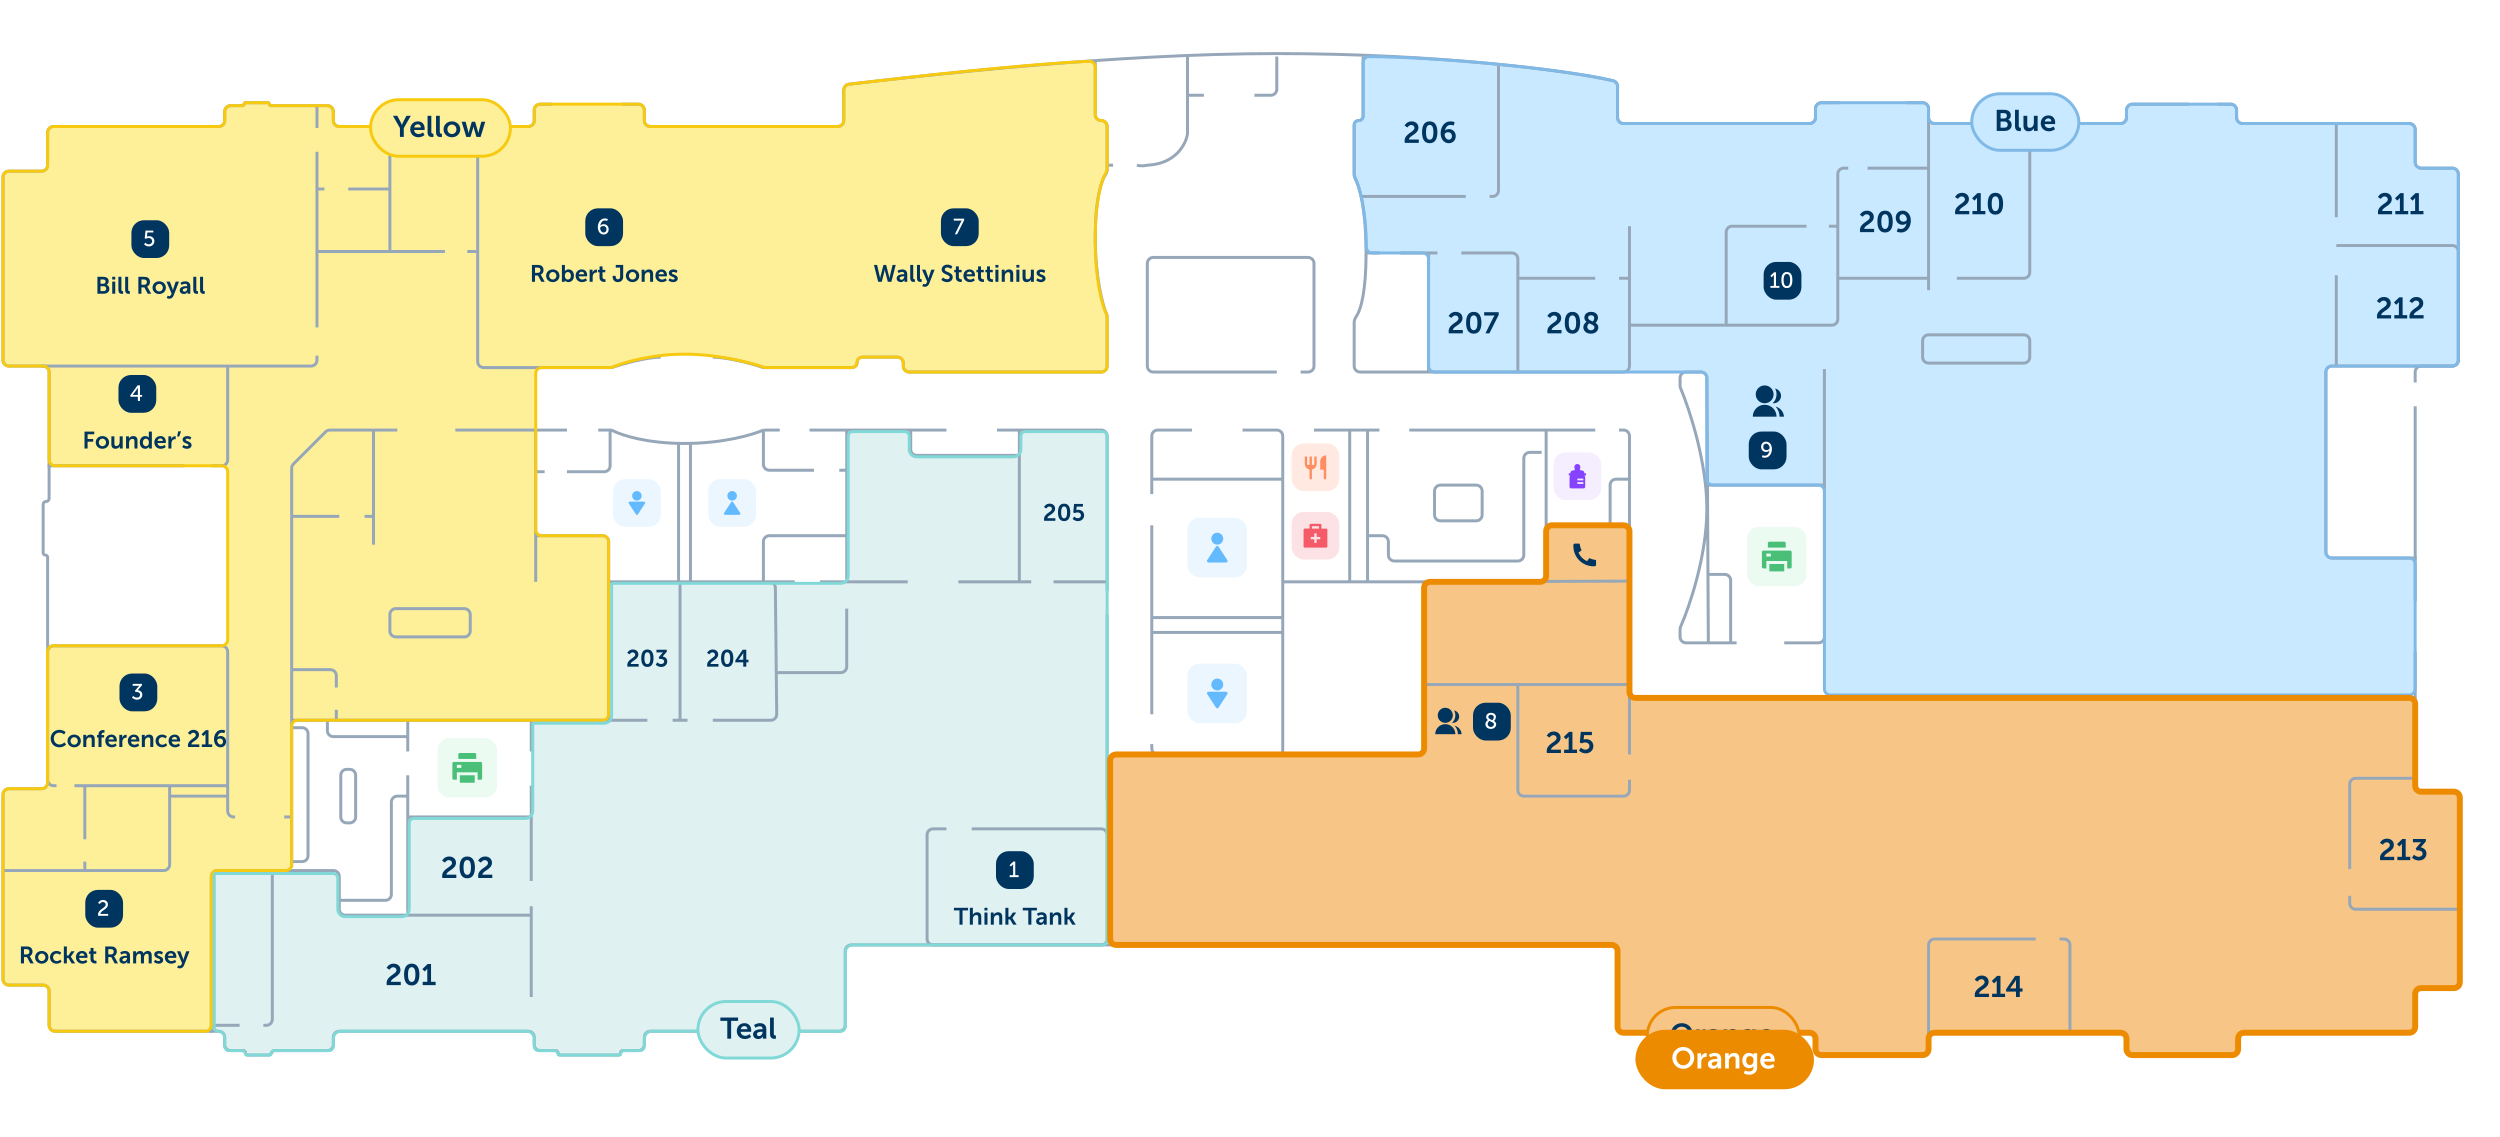 <svg width="840" height="382" viewBox="0 0 840 382" fill="none" xmlns="http://www.w3.org/2000/svg">
<path d="M18.5 156.5H74.5C75.605 156.5 76.5 157.395 76.5 158.5V214.712C76.5 215.817 75.605 216.712 74.5 216.712H17.916C16.812 216.712 15.916 217.608 15.916 218.712V262.818C15.916 263.304 15.739 263.774 15.418 264.139L15.028 264.583C14.648 265.015 14.101 265.262 13.526 265.262H3C1.895 265.262 1 266.158 1 267.262V292.5V329C1 330.105 1.895 331 3 331H14.5C15.605 331 16.5 331.895 16.5 333V344.5C16.5 345.605 17.395 346.5 18.5 346.5H69C70.105 346.5 71 345.605 71 344.5V294.5C71 293.395 71.895 292.5 73 292.5H96C97.105 292.5 98 291.605 98 290.5V244C98 242.895 98.895 242 100 242H202.5C203.605 242 204.5 241.105 204.5 240V182C204.5 180.895 203.605 180 202.5 180H182C180.895 180 180 179.105 180 178V125.5C180 124.395 180.895 123.5 182 123.5H205.071C205.354 123.5 205.631 123.44 205.891 123.329C209.537 121.784 218.825 119 230 119C241.31 119 252.271 121.852 256.674 123.385C256.892 123.461 257.118 123.5 257.349 123.5H286.25C287.216 123.5 288 122.716 288 121.75C288 120.784 288.784 120 289.75 120H301.5C302.605 120 303.5 120.895 303.5 122V123C303.5 124.105 304.395 125 305.5 125H370C371.105 125 372 124.105 372 123V106.531C372 106.183 371.907 105.844 371.755 105.531C370.365 102.671 368 94.439 368 80.5C368 67.193 370.156 60.434 371.56 58.116C371.814 57.697 372 57.229 372 56.74V43C372 41.895 371.105 41 370 41C368.895 41 368 40.105 368 39V22.575C368 21.442 367.059 20.534 365.927 20.586C344.384 21.569 304.583 25.961 285.255 28.288C284.251 28.409 283.5 29.26 283.5 30.271V40.5C283.5 41.605 282.605 42.5 281.5 42.5H218.5C217.395 42.5 216.5 41.605 216.5 40.5V37C216.5 35.895 215.605 35 214.5 35H181.5C180.395 35 179.5 35.895 179.5 37V40.5C179.5 41.605 178.605 42.5 177.5 42.5H114C112.895 42.5 112 41.605 112 40.5V37.5C112 36.395 111.105 35.5 110 35.5H91C90.724 35.5 90.5 35.276 90.5 35C90.5 34.724 90.276 34.5 90 34.5H82.5C82.224 34.5 82 34.724 82 35C82 35.276 81.776 35.5 81.5 35.5H77.5C76.395 35.5 75.5 36.395 75.5 37.5V40.5C75.5 41.605 74.605 42.5 73.5 42.5H18C16.895 42.5 16 43.395 16 44.5V55.5C16 56.605 15.105 57.5 14 57.5H3C1.895 57.5 1 58.395 1 59.5V121C1 122.105 1.895 123 3 123H14.5C15.605 123 16.5 123.895 16.5 125V154.5C16.5 155.605 17.395 156.5 18.5 156.5Z" fill="#FEEF99"/>
<path d="M811.5 264V261.5V236.5C811.5 235.395 810.605 234.5 809.5 234.5H549.5C548.395 234.5 547.5 233.605 547.5 232.5V178.5C547.5 177.395 546.605 176.5 545.5 176.5H521.5C520.395 176.5 519.5 177.395 519.5 178.5V193.5C519.5 194.605 518.605 195.5 517.5 195.5H480.5C479.395 195.5 478.5 196.395 478.5 197.5V251.5C478.5 252.605 477.605 253.5 476.5 253.5H375C373.895 253.5 373 254.395 373 255.5V315.5C373 316.605 373.895 317.5 375 317.5H541.5C542.605 317.5 543.5 318.395 543.5 319.5V345C543.5 346.105 544.395 347 545.5 347H608C609.105 347 610 347.895 610 349V352.5C610 353.605 610.895 354.5 612 354.5H645.5C646.605 354.5 647.5 353.605 647.5 352.5V349C647.5 347.895 648.395 347 649.5 347H712.5C713.605 347 714.5 347.895 714.5 349V352.5C714.5 353.605 715.395 354.5 716.5 354.5H750C751.105 354.5 752 353.605 752 352.5V349C752 347.895 752.895 347 754 347H809.5C810.605 347 811.5 346.105 811.5 345V334C811.5 332.895 812.395 332 813.5 332H824.5C825.605 332 826.5 331.105 826.5 330V268C826.5 266.895 825.605 266 824.5 266H813.5C812.395 266 811.5 265.105 811.5 264Z" fill="#F7C687"/>
<path d="M458 39V21C458 19.895 458.887 18.999 459.992 19.009C484.963 19.222 526.551 23.322 542.027 27.118C542.901 27.332 543.5 28.123 543.5 29.023V39.5C543.5 40.605 544.395 41.5 545.5 41.5H608C609.105 41.5 610 40.605 610 39.5V36.5C610 35.395 610.895 34.5 612 34.5H646C647.105 34.5 648 35.395 648 36.5V39.5C648 40.605 648.895 41.5 650 41.5H712.5C713.605 41.5 714.5 40.605 714.5 39.5V37C714.5 35.895 715.395 35 716.5 35H749.5C750.605 35 751.5 35.895 751.5 37V39.5C751.5 40.605 752.395 41.5 753.5 41.5H809.5C810.605 41.5 811.5 42.395 811.5 43.5V54.5C811.5 55.605 812.395 56.5 813.5 56.5H824C825.105 56.5 826 57.395 826 58.5V121C826 122.105 825.105 123 824 123H783.5C782.395 123 781.5 123.895 781.5 125V185.5C781.5 186.605 782.395 187.5 783.5 187.5H809.5C810.605 187.5 811.5 188.395 811.5 189.5V231.5C811.5 232.605 810.605 233.5 809.5 233.5H615C613.895 233.5 613 232.605 613 231.5V165C613 163.895 612.105 163 611 163H575.5C574.395 163 573.5 162.105 573.5 161V127C573.5 125.895 572.605 125 571.5 125H482C480.895 125 480 124.105 480 123V87C480 85.895 479.108 85 478.003 85H461.053C459.927 85 459.028 84.066 459.035 82.94C459.117 70.459 456.71 62.438 455.242 59.46C455.09 59.152 455 58.82 455 58.476V42C455 41.172 455.672 40.5 456.5 40.5C457.328 40.5 458 39.828 458 39Z" fill="#C8E9FF"/>
<path d="M72 295.5V344.75C72 345.716 72.784 346.5 73.75 346.5C74.716 346.5 75.5 347.284 75.5 348.25V351C75.5 352.105 76.395 353 77.5 353H81.75C82.164 353 82.5 353.336 82.5 353.75C82.5 354.164 82.836 354.5 83.25 354.5H90.25C90.664 354.5 91 354.164 91 353.75C91 353.336 91.336 353 91.75 353H110C111.105 353 112 352.105 112 351V348.5C112 347.395 112.895 346.5 114 346.5H177.5C178.605 346.5 179.5 347.395 179.5 348.5V351C179.5 352.105 180.395 353 181.5 353H186.75C187.164 353 187.5 353.336 187.5 353.75C187.5 354.164 187.836 354.5 188.25 354.5H207.75C208.164 354.5 208.5 354.164 208.5 353.75C208.5 353.336 208.836 353 209.25 353H214.5C215.605 353 216.5 352.105 216.5 351V348.5C216.5 347.395 217.395 346.5 218.5 346.5H282C283.105 346.5 284 345.605 284 344.5V319.5C284 318.395 284.895 317.5 286 317.5H370C371.105 317.5 372 316.605 372 315.5V146.5C372 145.395 371.105 144.5 370 144.5H344.5C343.395 144.5 342.5 145.395 342.5 146.5V151C342.5 152.105 341.605 153 340.5 153H308C306.895 153 306 152.105 306 151V146.5C306 145.395 305.105 144.5 304 144.5H286.5C285.395 144.5 284.5 145.395 284.5 146.5V193.5C284.5 194.605 283.605 195.5 282.5 195.5H207.5C206.395 195.5 205.5 196.395 205.5 197.5V241C205.5 242.105 204.605 243 203.5 243H180.5C179.395 243 178.5 243.895 178.5 245V272.5C178.5 273.605 177.605 274.5 176.5 274.5H139C137.895 274.5 137 275.395 137 276.5V305.5C137 306.605 136.105 307.5 135 307.5H116C114.895 307.5 114 306.605 114 305.5V295.5C114 294.395 113.105 293.5 112 293.5H74C72.895 293.5 72 294.395 72 295.5Z" fill="#E0F1F1"/>
<path d="M811.5 219V264C811.5 265.105 812.395 266 813.5 266H824.5C825.605 266 826.5 266.895 826.5 268V330C826.5 331.105 825.605 332 824.5 332H813.5C812.395 332 811.5 332.895 811.5 334V345C811.5 346.105 810.605 347 809.5 347H754C752.895 347 752 347.895 752 349V352.5C752 353.605 751.105 354.5 750 354.5H744.5M735 354.5H716.5C715.395 354.5 714.5 353.605 714.5 352.5V349C714.5 347.895 713.605 347 712.5 347H650C648.895 347 648 347.895 648 349V352.5C648 353.605 647.105 354.5 646 354.5H640M617 354.5H612C610.895 354.5 610 353.605 610 352.5V349C610 347.895 609.105 347 608 347H545.5C544.395 347 543.5 346.105 543.5 345V319.5C543.5 318.395 542.605 317.5 541.5 317.5H422.5M404 317.5H286C284.895 317.5 284 318.395 284 319.5V344.5C284 345.605 283.105 346.5 282 346.5H218.5C217.395 346.5 216.5 347.395 216.5 348.5V351C216.5 352.105 215.605 353 214.5 353H209.25C208.836 353 208.5 353.336 208.5 353.75V353.75C208.5 354.164 208.164 354.5 207.75 354.5H188.25C187.836 354.5 187.5 354.164 187.5 353.75V353.75C187.5 353.336 187.164 353 186.75 353H181.5C180.395 353 179.5 352.105 179.5 351V348.5C179.5 347.395 178.605 346.5 177.5 346.5H114C112.895 346.5 112 347.395 112 348.5V351C112 352.105 111.105 353 110 353H92.291C91.818 353 91.399 353.302 91.25 353.75V353.75C91.101 354.198 90.682 354.5 90.209 354.5H83.25C82.836 354.5 82.5 354.164 82.5 353.75V353.75C82.5 353.336 82.164 353 81.75 353H77.5C76.395 353 75.5 352.105 75.5 351V348.5C75.5 347.395 74.605 346.5 73.5 346.5H18.5C17.395 346.5 16.5 345.605 16.5 344.5V333C16.5 331.895 15.605 331 14.5 331H3C1.895 331 1 330.105 1 329V267C1 265.895 1.895 265 3 265H14C15.105 265 16 264.105 16 263V187.25C16 186.836 15.664 186.5 15.25 186.5V186.5C14.836 186.5 14.5 186.164 14.5 185.75V169.5C14.5 168.948 14.948 168.5 15.5 168.5V168.5C16.052 168.5 16.5 168.052 16.5 167.5V125C16.5 123.895 15.605 123 14.5 123H3C1.895 123 1 122.105 1 121L1 59.5C1 58.395 1.895 57.5 3 57.5H14C15.105 57.5 16 56.605 16 55.5V44.5C16 43.395 16.895 42.5 18 42.5H73.5C74.605 42.5 75.5 41.605 75.5 40.5V37.5C75.5 36.395 76.395 35.5 77.5 35.5H81.5C81.776 35.5 82 35.276 82 35V35C82 34.724 82.224 34.5 82.5 34.5H90C90.276 34.5 90.5 34.724 90.5 35V35C90.5 35.276 90.724 35.5 91 35.5H110C111.105 35.5 112 36.395 112 37.5V40.5C112 41.605 112.895 42.5 114 42.5H177.5C178.605 42.5 179.5 41.605 179.5 40.5V37C179.5 35.895 180.395 35 181.5 35H185.5M209 35H214.5C215.605 35 216.5 35.895 216.5 37V40.5C216.5 41.605 217.395 42.5 218.5 42.5H281.5C282.605 42.5 283.5 41.605 283.5 40.5V30.28C283.5 29.265 284.237 28.414 285.244 28.296C311.997 25.175 375.011 18 429 18C482.349 18 526.451 23.604 541.987 27.14C542.882 27.343 543.5 28.144 543.5 29.062V39.5C543.5 40.605 544.395 41.5 545.5 41.5H608C609.105 41.5 610 40.605 610 39.5V36.5C610 35.395 610.895 34.5 612 34.5H618M640.5 34.5H646C647.105 34.5 648 35.395 648 36.5V39.5C648 40.605 648.895 41.5 650 41.5H712.5C713.605 41.5 714.5 40.605 714.5 39.5V37C714.5 35.895 715.395 35 716.5 35H735.5M745 35H749.5C750.605 35 751.5 35.895 751.5 37V39.5C751.5 40.605 752.395 41.5 753.5 41.5H809.5C810.605 41.5 811.5 42.395 811.5 43.5V54.5C811.5 55.605 812.395 56.5 813.5 56.5H824C825.105 56.5 826 57.395 826 58.5V121C826 122.105 825.105 123 824 123H813.5C812.395 123 811.5 123.895 811.5 125V128.5M811.5 136.5V202" stroke="#95A7B8"/>
<path d="M785 42V73M785 82.5H824C825.105 82.5 826 83.395 826 84.5V121C826 122.105 825.105 123 824 123H785M812 187.5H783.5C782.395 187.5 781.5 186.605 781.5 185.5V125C781.5 123.895 782.395 123 783.5 123H785M785 123V92.5M812 261.5H791.5C790.395 261.5 789.5 262.395 789.5 263.5V292M789.5 301V303.5C789.5 304.605 790.395 305.5 791.5 305.5H827M695.5 347V317.5C695.5 316.395 694.605 315.5 693.5 315.5H692M684 315.5H650C648.895 315.5 648 316.395 648 317.5V349.5M318 278.5H313.5C312.395 278.5 311.5 279.395 311.5 280.5V315.5C311.5 316.605 312.395 317.5 313.5 317.5H370C371.105 317.5 372 316.605 372 315.5V280.5C372 279.395 371.105 278.5 370 278.5H326.5M372 206.5V269M372 198.5V195.5M335 144.5H342.5M318 144.5H306M272 144.5H284.5M262 144.5H256.5M256.5 144.5V156C256.5 157.105 257.395 158 258.5 158H273.5M256.5 144.5C253.167 146 243.2 149 230 149C217.451 149 209.029 146.289 205.938 144.732C205.645 144.585 205.328 144.5 205 144.5V144.5M282 158H284.5M284.5 158V144.5M284.5 158V180M284.5 144.5H306M284.5 195.5H275.5M284.5 195.5H305M284.5 195.5V180M306 144.5V151C306 152.105 306.895 153 308 153H342.5M342.5 153V144.5M342.5 153V195.5M342.5 144.5H370C371.105 144.5 372 145.395 372 146.5V195.5M342.5 195.5H346.5M342.5 195.5H322M354 195.5H372M267 195.5L256.5 195.501M204.5 195.5V242M204.5 195.5H228M204.5 195.5V182C204.5 180.895 203.605 180 202.5 180H180M204.5 242H217.5M204.5 242H178.5M226 242H228.5M231 242H228.5M239.5 242H258.978C260.091 242 260.99 241.091 260.978 239.978L260.828 226M228 195.5L228.5 195.508M228 195.5L232 195.5M228 195.5V149M228.5 242V195.508M228.5 195.508L256.5 195.501M256.5 195.501L258.521 195.5C259.617 195.5 260.509 196.383 260.521 197.479L260.828 226M256.5 195.501V182C256.5 180.895 257.395 180 258.5 180H284.5M256.5 195.501L232 195.5M284.5 204.5V224C284.5 225.105 283.605 226 282.5 226H260.828M232 195.5V149M201 144.5H205M205 144.5V156.5C205 157.605 204.105 158.5 203 158.5H190.5M183 158.5H180M180 158.5V144.5M180 158.5V180M180 144.5H190.5M180 144.5H153M180 195.508V180M98 242V225M98 242H110M98 242V244.5M133.5 144.5H125.5M125.5 144.5H110.828C110.298 144.5 109.789 144.711 109.414 145.086L98.586 155.914C98.211 156.289 98 156.798 98 157.328V173.5M125.5 144.5V173.5M125.5 183V173.5M125.5 173.5H122.5M114 173.5H98M98 173.5V225M98 225H111C112.105 225 113 225.895 113 227V231M113 238.5V242M113 242H110M113 242H137M110 242V245.5C110 246.605 110.895 247.5 112 247.5H137M137 247.5V242M137 247.5V252.5M137 242H178.5M178.5 242V252.5M98 291.5V289.5M98 289.5H101.5C102.605 289.5 103.5 288.605 103.5 287.5V246.5C103.5 245.395 102.605 244.5 101.5 244.5H98M98 289.5V274.5M98 244.5V274.5M71 347V344.5M178.5 307.5V335M178.5 307.5V304.5M178.5 307.5H137M178.5 296V274.5M178.5 264V274.5M178.5 274.5H137M137 274.5V307.5M137 274.5V267.5M137 260.5V267.5M137 307.5H116C114.895 307.5 114 306.605 114 305.5V302.5M137 267.5H133.5C132.395 267.5 131.5 268.395 131.5 269.5V300.5C131.5 301.605 130.605 302.5 129.5 302.5H114M114 302.5V294.5C114 293.395 113.105 292.5 112 292.5H91.5M91.5 292.5H73C71.895 292.5 71 293.395 71 294.5V344.5M91.5 292.5V342.5C91.5 343.605 90.605 344.5 89.5 344.5H88.5M80.5 344.5H71M1 292.5H28.5M57 264H76.5M57 264H28.5M57 264V267.5M25 264H28.5M76.5 264V219C76.5 217.895 75.605 217 74.5 217H18C16.895 217 16 217.895 16 219V262C16 263.105 16.895 264 18 264H19M76.5 264V267.5M28.5 264V282M28.5 289.5V292.5M28.5 292.5H55C56.105 292.5 57 291.605 57 290.5V267.5M57 267.5H76.5M76.5 267.5V272.5C76.5 273.605 77.395 274.5 78.5 274.5H79M95.5 274.5H98M16 156.5H62M71 156.5H74.5C75.605 156.5 76.5 155.605 76.5 154.5V123M76.5 123H13.839M76.5 123H104.5C105.605 123 106.5 122.105 106.5 121V119.5M106.5 110V84.5M106.5 51V63.5M106.5 43V35.5M106.5 63.5H109M106.5 63.5V84.5M117 63.5H131M131 63.5V43M131 63.5V84.5M131 84.5H130H106.5M131 84.5H149.5M157 84.5H160.5M160.5 84.5V42M160.5 84.5V121.5C160.5 122.605 161.395 123.5 162.5 123.5H205.175C205.39 123.5 205.603 123.465 205.807 123.399C209.46 122.204 217.335 120 222 120M239.5 120C241.64 120 247.942 120.683 256.19 123.397C256.394 123.465 256.601 123.5 256.816 123.5C261.404 123.5 277.284 123.5 286.25 123.5C287.217 123.5 288 122.716 288 121.75V121.75C288 120.784 288.784 120 289.75 120H301.5C302.605 120 303.5 120.895 303.5 122V123C303.5 124.105 304.395 125 305.5 125H370C371.105 125 372 124.105 372 123V106.447C372 106.153 371.935 105.867 371.82 105.596C370.441 102.354 368 93.276 368 79.5C368 66.958 370.023 60.839 371.426 58.698C371.742 58.215 372 57.669 372 57.093V55.5M368 20.5V38.5C368 39.605 368.895 40.5 370 40.5V40.5C371.105 40.5 372 41.395 372 42.5V55.5M399 19V32M382 55.5C382.479 55.66 383.785 55.881 385.301 55.547C385.434 55.518 385.571 55.497 385.707 55.49C395.013 55.01 398.406 48.5 398.977 45.145C398.993 45.047 399 44.95 399 44.851V32M374 55.5H372M399 32H404.5M421.5 32H427C428.105 32 429 31.105 429 30V19M458 19V39C458 39.828 457.328 40.5 456.5 40.5V40.5C455.672 40.5 455 41.172 455 42V58.85C455 59.272 455.14 59.681 455.342 60.051C455.922 61.111 456.649 63.048 457.302 66M459 85C459 98.053 457.225 104.007 455.847 106.119C455.434 106.754 455 107.479 455 108.236V123C455 124.105 455.895 125 457 125H480M459 85H463.5M459 85C459 76.376 458.225 70.174 457.302 66M547.5 76V93.5M547.5 93.5H544M547.5 93.5V109.25M536 93.5H510M510 93.5V87C510 85.895 509.105 85 508 85H491M510 93.5V125M510 125H545.5C546.605 125 547.5 124.105 547.5 123V109.25M510 125H480M480 125V85M480 85H483M480 85H470.5M547.5 109.25H580M621 56.5H619.5C618.395 56.5 617.5 57.395 617.5 58.5V76M627.5 56.5H648M648 56.5V39.5M648 56.5V93.5M648 97.5V93.5M648 93.5H617.5M617.5 93.5V107.25C617.5 108.355 616.605 109.25 615.5 109.25H580M617.5 93.5V76M580 109.25V78C580 76.895 580.895 76 582 76H607M614.5 76H617.5M657.5 93.5H680C681.105 93.5 682 92.605 682 91.5V41.5M613 124V163M599.5 216H611C612.105 216 613 215.105 613 214V163M583.5 216H581.5M574 216H566.5C565.395 216 564.5 215.105 564.5 214V211.429C564.5 211.146 564.557 210.874 564.671 210.615C567.722 203.685 573.5 186.701 573.5 171C573.5 155.275 567.704 137.618 564.657 130.371C564.552 130.121 564.5 129.86 564.5 129.589V127C564.5 125.895 565.395 125 566.5 125H571.511C572.611 125 573.505 125.889 573.511 126.989L573.709 163M574 216H581.5M574 216L573.874 193M581.5 216V195C581.5 193.895 580.605 193 579.5 193H573.874M573.874 193L573.709 163M573.709 163H613M437 125H439.5C440.605 125 441.5 124.105 441.5 123V88.5C441.5 87.395 440.605 86.5 439.5 86.5H387.5C386.395 86.5 385.5 87.395 385.5 88.5V123C385.5 124.105 386.395 125 387.5 125H429M400.5 144.5H389C387.895 144.5 387 145.395 387 146.5V161M387 166V161M387 176.5V212.5M387 240V212.5M387 250V251.5C387 252.605 387.895 253.5 389 253.5H431M435 253.5H431M443 253.5H476.5C477.605 253.5 478.5 252.605 478.5 251.5V230M478.5 195.5V230M478.5 195.5L519.5 195.351M478.5 195.5H459.5M431 195.5V207.5M431 195.5V161M431 195.5H453.5M417.5 144.5H429C430.105 144.5 431 145.395 431 146.5V161M431 253.5V212.5M431 212.5H387M431 212.5V207.5M387.5 207.5H431M431 161H387M441.5 144.5H453.5M463.5 144.5H459.5M473.5 144.5H519.5M536 144.5H519.5M544 144.5H545.5C546.605 144.5 547.5 145.395 547.5 146.5V161M547.5 183V176.5M547.5 191V195.25M547.5 199.5V195.25M547.5 216V230M547.5 253.5V230M547.5 262V265.5C547.5 266.605 546.605 267.5 545.5 267.5H512C510.895 267.5 510 266.605 510 265.5V230M510 230H478.5M510 230H547.5M547.5 195.25L519.5 195.351M519.5 195.351V176.5M519.5 144.5V176.5M547.5 161H543C541.895 161 541 161.895 541 163V176.5M547.5 161V176.5M541 176.5H547.5M541 176.5H519.5M518 152H514C512.895 152 512 152.895 512 154V186.5C512 187.605 511.105 188.5 510 188.5H468.5C467.395 188.5 466.5 187.605 466.5 186.5V182C466.5 180.895 465.605 180 464.5 180H459.5M459.5 180V144.5M459.5 180V195.5M459.5 144.5H453.5M459.5 195.5H453.5M453.5 195.5V144.5M457.302 66H492.5M500.5 66H501.5C502.605 66 503.5 65.105 503.5 64V22M682 120V114.5C682 113.395 681.105 112.5 680 112.5H648C646.895 112.5 646 113.395 646 114.5V120C646 121.105 646.895 122 648 122H680C681.105 122 682 121.105 682 120ZM484 175H496C497.105 175 498 174.105 498 173V165C498 163.895 497.105 163 496 163H484C482.895 163 482 163.895 482 165V173C482 174.105 482.895 175 484 175ZM131 212V206.5C131 205.395 131.895 204.5 133 204.5H156C157.105 204.5 158 205.395 158 206.5V212C158 213.105 157.105 214 156 214H133C131.895 214 131 213.105 131 212ZM116.5 276.5H117.5C118.605 276.5 119.5 275.605 119.5 274.5V260.5C119.5 259.395 118.605 258.5 117.5 258.5H116.5C115.395 258.5 114.5 259.395 114.5 260.5V274.5C114.5 275.605 115.395 276.5 116.5 276.5Z" stroke="#95A7B8"/>
<path d="M458 39V21C458 19.895 458.887 18.999 459.992 19.009C484.963 19.222 526.551 23.321 542.027 27.117C542.901 27.332 543.5 28.123 543.5 29.023V39.5C543.5 40.604 544.395 41.5 545.5 41.5H608C609.105 41.5 610 40.604 610 39.5V36.5C610 35.395 610.895 34.5 612 34.5H646C647.105 34.5 648 35.395 648 36.5V39.5C648 40.604 648.895 41.5 650 41.5H712.5C713.605 41.5 714.5 40.604 714.5 39.5V37C714.5 35.895 715.395 35 716.5 35H749.5C750.605 35 751.5 35.895 751.5 37V39.5C751.5 40.604 752.395 41.5 753.5 41.5H809.5C810.605 41.5 811.5 42.395 811.5 43.5V54.5C811.5 55.604 812.395 56.5 813.5 56.5H824C825.105 56.5 826 57.395 826 58.5V121C826 122.104 825.105 123 824 123H783.5C782.395 123 781.5 123.895 781.5 125V185.5C781.5 186.604 782.395 187.5 783.5 187.5H809.5C810.605 187.5 811.5 188.395 811.5 189.5V231.5C811.5 232.604 810.605 233.5 809.5 233.5H615C613.895 233.5 613 232.604 613 231.5V165C613 163.895 612.105 163 611 163H575.5C574.395 163 573.5 162.104 573.5 161V127C573.5 125.895 572.605 125 571.5 125H482C480.895 125 480 124.104 480 123V87C480 85.895 479.108 85 478.003 85H461.053C459.927 85 459.028 84.066 459.035 82.94C459.117 70.459 456.71 62.438 455.242 59.46C455.09 59.152 455 58.819 455 58.476V42C455 41.171 455.672 40.5 456.5 40.5C457.328 40.5 458 39.828 458 39Z" stroke="#80B8E6"/>
<path d="M18.5 156.5H74.5C75.605 156.5 76.5 157.395 76.5 158.5V214.978C76.5 216.083 75.605 216.978 74.5 216.978H17.962C16.857 216.978 15.962 217.874 15.962 218.978V262.626C15.962 263.467 15.962 265 13.5 265H3C1.895 265 1 265.895 1 267V292.5V329C1 330.105 1.895 331 3 331H14.5C15.605 331 16.5 331.895 16.5 333V344.5C16.5 345.605 17.395 346.5 18.5 346.5H69C70.105 346.5 71 345.605 71 344.5V294.5C71 293.395 71.895 292.5 73 292.5H96C97.105 292.5 98 291.605 98 290.5V244C98 242.895 98.895 242 100 242H202.5C203.605 242 204.5 241.105 204.5 240V182C204.5 180.895 203.605 180 202.5 180H182C180.895 180 180 179.105 180 178V125.5C180 124.395 180.895 123.5 182 123.5H205.071C205.354 123.5 205.631 123.44 205.891 123.329C209.537 121.784 218.825 119 230 119C241.31 119 252.271 121.852 256.674 123.385C256.892 123.461 257.118 123.5 257.349 123.5H286.25C287.216 123.5 288 122.716 288 121.75C288 120.784 288.784 120 289.75 120H301.5C302.605 120 303.5 120.895 303.5 122V123C303.5 124.105 304.395 125 305.5 125H370C371.105 125 372 124.105 372 123V106.531C372 106.183 371.907 105.844 371.755 105.531C370.365 102.671 368 94.439 368 80.5C368 67.193 370.156 60.434 371.56 58.116C371.814 57.697 372 57.229 372 56.74V42.5C372 41.395 371.105 40.5 370 40.5C368.895 40.5 368 39.605 368 38.5V22.575C368 21.442 367.059 20.534 365.927 20.586C344.384 21.569 304.583 25.961 285.255 28.288C284.251 28.409 283.5 29.26 283.5 30.271V40.5C283.5 41.605 282.605 42.5 281.5 42.5H218.5C217.395 42.5 216.5 41.605 216.5 40.5V37C216.5 35.895 215.605 35 214.5 35H181.5C180.395 35 179.5 35.895 179.5 37V40.5C179.5 41.605 178.605 42.5 177.5 42.5H114C112.895 42.5 112 41.605 112 40.5V37.5C112 36.395 111.105 35.5 110 35.5H91C90.724 35.5 90.5 35.276 90.5 35C90.5 34.724 90.276 34.5 90 34.5H82.5C82.224 34.5 82 34.724 82 35C82 35.276 81.776 35.5 81.5 35.5H77.5C76.395 35.5 75.5 36.395 75.5 37.5V40.5C75.5 41.605 74.605 42.5 73.5 42.5H18C16.895 42.5 16 43.395 16 44.5V55.5C16 56.605 15.105 57.5 14 57.5H3C1.895 57.5 1 58.395 1 59.5V121C1 122.105 1.895 123 3 123H14.5C15.605 123 16.5 123.895 16.5 125V154.5C16.5 155.605 17.395 156.5 18.5 156.5Z" stroke="#F7CA0F"/>
<path d="M72 345.25V294C72 293.724 72.224 293.5 72.5 293.5H112C112.828 293.5 113.5 294.172 113.5 295V305.5C113.5 306.881 114.619 308 116 308H135C136.381 308 137.5 306.881 137.5 305.5V276.5C137.5 275.672 138.172 275 139 275H176.5C177.881 275 179 273.881 179 272.5V243.5C179 243.224 179.224 243 179.5 243H203C204.381 243 205.5 241.881 205.5 240.5V196.5C205.5 196.224 205.724 196 206 196H282.5C283.881 196 285 194.881 285 193.5V146.5C285 145.672 285.672 145 286.5 145H304C304.828 145 305.5 145.672 305.5 146.5V151C305.5 152.381 306.619 153.5 308 153.5H340.5C341.881 153.5 343 152.381 343 151V146.5C343 145.672 343.672 145 344.5 145H370.5C371.328 145 372 145.672 372 146.5V316C372 316.828 371.328 317.5 370.5 317.5H286.5C285.119 317.5 284 318.619 284 320V345C284 345.828 283.328 346.5 282.5 346.5H219C217.619 346.5 216.5 347.619 216.5 349V351.5C216.5 352.328 215.828 353 215 353H209.75C209.06 353 208.5 353.56 208.5 354.25C208.5 354.388 208.388 354.5 208.25 354.5H187.75C187.612 354.5 187.5 354.388 187.5 354.25C187.5 353.56 186.94 353 186.25 353H181C180.172 353 179.5 352.328 179.5 351.5V349C179.5 347.619 178.381 346.5 177 346.5H114.5C113.119 346.5 112 347.619 112 349V351.5C112 352.328 111.328 353 110.5 353H92.25C91.56 353 91 353.56 91 354.25C91 354.388 90.888 354.5 90.75 354.5H82.75C82.612 354.5 82.5 354.388 82.5 354.25C82.5 353.56 81.94 353 81.25 353H77C76.172 353 75.5 352.328 75.5 351.5V348.75C75.5 347.507 74.493 346.5 73.25 346.5C72.56 346.5 72 345.94 72 345.25Z" stroke="#80D8D7"/>
<path d="M811.5 264V261.5V236.5C811.5 235.395 810.605 234.5 809.5 234.5H549.5C548.395 234.5 547.5 233.605 547.5 232.5V178.5C547.5 177.395 546.605 176.5 545.5 176.5H521.5C520.395 176.5 519.5 177.395 519.5 178.5V193.5C519.5 194.605 518.605 195.5 517.5 195.5H480.5C479.395 195.5 478.5 196.395 478.5 197.5V251.5C478.5 252.605 477.605 253.5 476.5 253.5H375C373.895 253.5 373 254.395 373 255.5V315.5C373 316.605 373.895 317.5 375 317.5H541.5C542.605 317.5 543.5 318.395 543.5 319.5V345C543.5 346.105 544.395 347 545.5 347H608C609.105 347 610 347.895 610 349V352.5C610 353.605 610.895 354.5 612 354.5H646C647.105 354.5 648 353.605 648 352.5V349C648 347.895 648.895 347 650 347H712.5C713.605 347 714.5 347.895 714.5 349V352.5C714.5 353.605 715.395 354.5 716.5 354.5H750C751.105 354.5 752 353.605 752 352.5V349C752 347.895 752.895 347 754 347H809.5C810.605 347 811.5 346.105 811.5 345V334C811.5 332.895 812.395 332 813.5 332H824.5C825.605 332 826.5 331.105 826.5 330V268C826.5 266.895 825.605 266 824.5 266H813.5C812.395 266 811.5 265.105 811.5 264Z" stroke="#ED8B00" stroke-width="2"/>
<rect x="147" y="248" width="20" height="20" rx="4" fill="#ECFBF2"/>
<path d="M154.5 260.5H159.5V263H154.5V260.5ZM160.5 262V259.5H153.5V262H152.5C152.367 262 152.24 261.947 152.146 261.854C152.053 261.76 152 261.633 152 261.5V256.5C152 256.367 152.053 256.24 152.146 256.146C152.24 256.053 152.367 256 152.5 256H161.5C161.633 256 161.76 256.053 161.854 256.146C161.947 256.24 162 256.367 162 256.5V261.5C162 261.633 161.947 261.76 161.854 261.854C161.76 261.947 161.633 262 161.5 262H160.5ZM153.5 257V258H155V257H153.5ZM154.5 253H159.5C159.633 253 159.76 253.053 159.854 253.146C159.947 253.24 160 253.367 160 253.5V255H154V253.5C154 253.367 154.053 253.24 154.146 253.146C154.24 253.053 154.367 253 154.5 253Z" fill="#49BF78"/>
<rect x="587" y="177" width="20" height="20" rx="4" fill="#ECFBF2"/>
<path d="M594.5 189.5H599.5V192H594.5V189.5ZM600.5 191V188.5H593.5V191H592.5C592.367 191 592.24 190.947 592.146 190.854C592.053 190.76 592 190.633 592 190.5V185.5C592 185.367 592.053 185.24 592.146 185.146C592.24 185.053 592.367 185 592.5 185H601.5C601.633 185 601.76 185.053 601.854 185.146C601.947 185.24 602 185.367 602 185.5V190.5C602 190.633 601.947 190.76 601.854 190.854C601.76 190.947 601.633 191 601.5 191H600.5ZM593.5 186V187H595V186H593.5ZM594.5 182H599.5C599.633 182 599.76 182.053 599.854 182.146C599.947 182.24 600 182.367 600 182.5V184H594V182.5C594 182.367 594.053 182.24 594.146 182.146C594.24 182.053 594.367 182 594.5 182Z" fill="#49BF78"/>
<g clip-path="url(#clip0_6246_270601)">
<path d="M536.273 188.335V189.831C536.273 189.938 536.232 190.041 536.159 190.12C536.086 190.198 535.986 190.246 535.879 190.253C535.694 190.266 535.543 190.273 535.427 190.273C531.687 190.273 528.655 187.242 528.655 183.502C528.655 183.385 528.662 183.234 528.675 183.049C528.682 182.942 528.73 182.842 528.808 182.769C528.887 182.696 528.99 182.655 529.097 182.655H530.594C530.646 182.655 530.697 182.675 530.736 182.71C530.775 182.745 530.799 182.793 530.804 182.846C530.814 182.943 530.823 183.02 530.831 183.079C530.915 183.666 531.088 184.237 531.343 184.773C531.383 184.857 531.357 184.958 531.28 185.013L530.367 185.665C530.926 186.966 531.962 188.003 533.264 188.561L533.915 187.65C533.942 187.613 533.981 187.586 534.025 187.574C534.069 187.563 534.116 187.567 534.158 187.587C534.693 187.841 535.264 188.013 535.851 188.097C535.909 188.105 535.987 188.115 536.083 188.124C536.135 188.129 536.184 188.154 536.219 188.193C536.254 188.232 536.273 188.282 536.273 188.335H536.273Z" fill="#00355F"/>
</g>
<rect x="494.928" y="236.116" width="12.696" height="12.696" rx="4.232" fill="#00355F"/>
<path d="M499.1 243.315C499.1 244.263 499.878 244.915 500.922 244.915C502.011 244.915 502.714 244.196 502.714 243.382C502.714 242.841 502.403 242.515 502.003 242.271C502.07 242.197 502.626 241.604 502.626 240.908C502.626 240.049 501.952 239.508 500.981 239.508C499.878 239.508 499.352 240.182 499.352 240.879C499.352 241.36 499.596 241.678 499.937 241.923C499.796 242.019 499.1 242.515 499.1 243.315ZM501.959 243.36C501.959 243.9 501.47 244.256 500.922 244.256C500.367 244.256 499.848 243.871 499.848 243.271C499.848 242.708 500.307 242.352 500.478 242.234C501.181 242.574 501.959 242.797 501.959 243.36ZM500.078 240.893C500.078 240.493 500.396 240.168 500.974 240.168C501.522 240.168 501.907 240.471 501.907 240.953C501.907 241.501 501.529 241.901 501.448 241.982C500.774 241.693 500.078 241.471 500.078 240.893Z" fill="white"/>
<g clip-path="url(#clip1_6246_270601)">
<path d="M482.232 246.696C482.232 245.798 482.589 244.937 483.224 244.302C483.859 243.667 484.72 243.31 485.618 243.31C486.516 243.31 487.377 243.667 488.012 244.302C488.647 244.937 489.004 245.798 489.004 246.696H482.232ZM485.618 242.887C484.215 242.887 483.079 241.751 483.079 240.348C483.079 238.945 484.215 237.809 485.618 237.809C487.021 237.809 488.157 238.945 488.157 240.348C488.157 241.751 487.021 242.887 485.618 242.887ZM488.734 243.832C489.381 243.999 489.96 244.365 490.387 244.879C490.814 245.393 491.068 246.029 491.112 246.696H489.85C489.85 245.592 489.427 244.586 488.734 243.832ZM487.878 242.869C488.233 242.552 488.516 242.163 488.71 241.729C488.904 241.294 489.004 240.824 489.004 240.348C489.005 239.77 488.857 239.201 488.574 238.696C489.053 238.793 489.485 239.052 489.794 239.43C490.104 239.808 490.273 240.282 490.273 240.771C490.273 241.073 490.209 241.371 490.085 241.645C489.96 241.92 489.778 242.165 489.552 242.364C489.325 242.562 489.058 242.71 488.769 242.797C488.481 242.884 488.177 242.909 487.878 242.869Z" fill="#00355F"/>
</g>
<g clip-path="url(#clip2_6246_270601)">
<path d="M588.928 140C588.928 138.939 589.349 137.922 590.099 137.172C590.849 136.421 591.867 136 592.928 136C593.989 136 595.006 136.421 595.756 137.172C596.506 137.922 596.928 138.939 596.928 140H588.928ZM592.928 135.5C591.27 135.5 589.928 134.158 589.928 132.5C589.928 130.842 591.27 129.5 592.928 129.5C594.585 129.5 595.928 130.842 595.928 132.5C595.928 134.158 594.585 135.5 592.928 135.5ZM596.609 136.616C597.374 136.813 598.057 137.246 598.562 137.853C599.066 138.461 599.366 139.212 599.419 140H597.928C597.928 138.695 597.428 137.507 596.609 136.616ZM595.598 135.478C596.017 135.104 596.352 134.645 596.581 134.131C596.81 133.618 596.928 133.062 596.928 132.5C596.929 131.817 596.754 131.145 596.42 130.548C596.987 130.662 597.496 130.969 597.862 131.416C598.228 131.863 598.428 132.422 598.428 133C598.428 133.356 598.352 133.708 598.205 134.033C598.058 134.357 597.843 134.647 597.575 134.881C597.307 135.116 596.992 135.291 596.651 135.394C596.31 135.497 595.951 135.526 595.598 135.478Z" fill="#00355F"/>
</g>
<rect x="587.58" y="145" width="12.696" height="12.696" rx="4.232" fill="#00355F"/>
<path d="M593.007 153.799C594.629 153.799 595.362 152.199 595.362 150.859C595.362 149.363 594.518 148.392 593.407 148.392C592.43 148.392 591.726 149.111 591.726 150.14C591.726 151.11 592.385 151.858 593.377 151.858C593.837 151.858 594.318 151.666 594.533 151.37H594.548C594.437 152.236 593.94 153.125 592.978 153.125C592.563 153.125 592.23 152.947 592.23 152.947L591.993 153.584C591.993 153.584 592.385 153.799 593.007 153.799ZM593.526 151.244C592.852 151.244 592.452 150.777 592.452 150.14C592.452 149.533 592.807 149.066 593.415 149.066C594.081 149.066 594.592 149.829 594.592 150.511C594.592 150.881 594.118 151.244 593.526 151.244Z" fill="white"/>
<rect x="44.152" y="74" width="12.696" height="12.696" rx="4.232" fill="#00355F"/>
<path d="M48.421 82.073C48.421 82.073 48.947 82.799 50.021 82.799C51.08 82.799 51.872 82.043 51.872 81.036C51.872 80.096 51.154 79.333 50.05 79.333C49.665 79.333 49.376 79.496 49.376 79.496H49.361C49.361 79.496 49.391 79.377 49.399 79.222L49.525 78.118H51.524V77.481H48.888L48.628 80.073L49.05 80.229C49.05 80.229 49.421 79.97 49.932 79.97C50.606 79.97 51.124 80.414 51.124 81.044C51.124 81.68 50.591 82.103 49.976 82.103C49.236 82.103 48.828 81.54 48.828 81.54L48.421 82.073Z" fill="white"/>
<path d="M32.732 98.696H34.788C35.836 98.696 36.748 98.184 36.748 97.048C36.748 96.472 36.452 95.896 35.828 95.712V95.696C36.26 95.464 36.516 95.008 36.516 94.48C36.516 93.544 35.788 93.016 34.764 93.016H32.732V98.696ZM33.764 95.336V93.904H34.748C35.228 93.904 35.468 94.2 35.468 94.608C35.468 95.016 35.212 95.336 34.764 95.336H33.764ZM33.764 97.808V96.168H34.868C35.388 96.168 35.692 96.512 35.692 96.984C35.692 97.464 35.396 97.808 34.868 97.808H33.764ZM37.705 93.92H38.712V93.016H37.705V93.92ZM37.705 98.696H38.721V94.616H37.705V98.696ZM39.781 97.424C39.781 98.592 40.477 98.736 41.037 98.736C41.205 98.736 41.357 98.712 41.357 98.712V97.824C41.357 97.824 41.285 97.832 41.205 97.832C40.941 97.832 40.789 97.72 40.789 97.272V93.016H39.781V97.424ZM42.055 97.424C42.055 98.592 42.751 98.736 43.311 98.736C43.479 98.736 43.631 98.712 43.631 98.712V97.824C43.631 97.824 43.559 97.832 43.479 97.832C43.215 97.832 43.063 97.72 43.063 97.272V93.016H42.055V97.424ZM46.489 98.696H47.522V96.576H48.514L49.642 98.696H50.794L49.626 96.576C49.514 96.376 49.434 96.296 49.434 96.296V96.28C50.033 96.04 50.394 95.408 50.394 94.728C50.394 93.976 50.033 93.432 49.465 93.176C49.218 93.064 48.938 93.016 48.322 93.016H46.489V98.696ZM47.522 95.68V93.904H48.306C49.114 93.904 49.346 94.24 49.346 94.784C49.346 95.352 49.002 95.68 48.45 95.68H47.522ZM51.252 96.656C51.252 97.912 52.252 98.792 53.5 98.792C54.74 98.792 55.74 97.912 55.74 96.656C55.74 95.408 54.74 94.52 53.492 94.52C52.252 94.52 51.252 95.408 51.252 96.656ZM52.284 96.656C52.284 95.904 52.836 95.384 53.5 95.384C54.156 95.384 54.708 95.904 54.708 96.656C54.708 97.416 54.156 97.928 53.5 97.928C52.836 97.928 52.284 97.416 52.284 96.656ZM56.004 100.112C56.004 100.112 56.364 100.376 56.852 100.376C57.468 100.376 58.036 100.056 58.324 99.312L60.148 94.616H59.036L58.236 96.984C58.164 97.2 58.1 97.52 58.1 97.52H58.084C58.084 97.52 58.012 97.184 57.932 96.968L57.076 94.616H55.932L57.652 98.632L57.5 98.992C57.348 99.352 57.076 99.52 56.796 99.52C56.564 99.52 56.34 99.352 56.34 99.352L56.004 100.112ZM60.384 97.52C60.384 98.336 61.04 98.792 61.768 98.792C62.696 98.792 63.016 98.072 63.008 98.072H63.024C63.024 98.072 63.008 98.2 63.008 98.36V98.696H63.944V96.144C63.944 95.112 63.32 94.52 62.248 94.52C61.28 94.52 60.648 95.024 60.648 95.024L61.032 95.752C61.032 95.752 61.568 95.36 62.152 95.36C62.6 95.36 62.936 95.544 62.936 96.08V96.136H62.8C62.136 96.136 60.384 96.224 60.384 97.52ZM61.408 97.472C61.408 96.904 62.248 96.832 62.768 96.832H62.944V96.928C62.944 97.424 62.56 98 62.024 98C61.608 98 61.408 97.744 61.408 97.472ZM64.945 97.424C64.945 98.592 65.641 98.736 66.201 98.736C66.369 98.736 66.521 98.712 66.521 98.712V97.824C66.521 97.824 66.449 97.832 66.369 97.832C66.105 97.832 65.953 97.72 65.953 97.272V93.016H64.945V97.424ZM67.219 97.424C67.219 98.592 67.915 98.736 68.475 98.736C68.643 98.736 68.795 98.712 68.795 98.712V97.824C68.795 97.824 68.723 97.832 68.643 97.832C68.379 97.832 68.227 97.72 68.227 97.272V93.016H67.219V97.424Z" fill="#00355F"/>
<rect x="39.805" y="126" width="12.696" height="12.696" rx="4.232" fill="#00355F"/>
<path d="M43.788 133.31H46.321V134.71H47.04V133.31H47.751V132.688H47.04V129.481H46.203L43.788 132.851V133.31ZM44.596 132.688V132.673L46.077 130.696C46.218 130.511 46.336 130.266 46.336 130.266H46.351C46.351 130.266 46.321 130.54 46.321 130.785V132.688H44.596Z" fill="white"/>
<path d="M28.4 150.696H29.432V148.4H31.312V147.512H29.432V145.904H31.664V145.016H28.4V150.696ZM32.17 148.656C32.17 149.912 33.17 150.792 34.418 150.792C35.658 150.792 36.658 149.912 36.658 148.656C36.658 147.408 35.658 146.52 34.41 146.52C33.17 146.52 32.17 147.408 32.17 148.656ZM33.202 148.656C33.202 147.904 33.754 147.384 34.418 147.384C35.074 147.384 35.626 147.904 35.626 148.656C35.626 149.416 35.074 149.928 34.418 149.928C33.754 149.928 33.202 149.416 33.202 148.656ZM37.418 149.24C37.418 150.352 37.962 150.792 38.834 150.792C39.53 150.792 40.05 150.368 40.25 149.944H40.266C40.266 149.944 40.25 150.072 40.25 150.232V150.696H41.226V146.616H40.21V148.488C40.21 149.216 39.802 149.864 39.066 149.864C38.562 149.864 38.434 149.528 38.434 149.032V146.616H37.418V149.24ZM42.349 150.696H43.365V148.824C43.365 148.632 43.381 148.448 43.437 148.28C43.589 147.792 43.989 147.448 44.533 147.448C45.053 147.448 45.181 147.784 45.181 148.28V150.696H46.189V148.072C46.189 146.992 45.677 146.52 44.773 146.52C43.949 146.52 43.501 147.024 43.325 147.368H43.309C43.309 147.368 43.325 147.24 43.325 147.088V146.616H42.349V150.696ZM46.975 148.656C46.975 149.92 47.679 150.792 48.783 150.792C49.719 150.792 50.063 150.096 50.063 150.096H50.079C50.079 150.096 50.063 150.208 50.063 150.36V150.696H51.023V145.016H50.007V146.808C50.007 146.936 50.015 147.04 50.015 147.04H49.999C49.999 147.04 49.719 146.52 48.823 146.52C47.743 146.52 46.975 147.36 46.975 148.656ZM47.999 148.656C47.999 147.848 48.463 147.392 49.023 147.392C49.703 147.392 50.039 148.016 50.039 148.648C50.039 149.552 49.543 149.936 49.015 149.936C48.415 149.936 47.999 149.432 47.999 148.656ZM51.858 148.656C51.858 149.816 52.698 150.792 54.05 150.792C55.066 150.792 55.69 150.208 55.69 150.208L55.298 149.48C55.298 149.48 54.778 149.928 54.122 149.928C53.514 149.928 52.962 149.56 52.898 148.848H55.714C55.714 148.848 55.738 148.576 55.738 148.456C55.738 147.376 55.106 146.52 53.93 146.52C52.714 146.52 51.858 147.4 51.858 148.656ZM52.93 148.152C53.026 147.624 53.386 147.304 53.906 147.304C54.354 147.304 54.698 147.6 54.714 148.152H52.93ZM56.576 150.696H57.592V149.08C57.592 148.84 57.616 148.616 57.68 148.416C57.872 147.808 58.36 147.56 58.792 147.56C58.928 147.56 59.032 147.576 59.032 147.576V146.576C59.032 146.576 58.944 146.56 58.848 146.56C58.224 146.56 57.736 147.024 57.552 147.608H57.536C57.536 147.608 57.552 147.472 57.552 147.32V146.616H56.576V150.696ZM59.508 146.672H60.228L60.82 144.92H59.884L59.508 146.672ZM61.224 150.192C61.224 150.192 61.792 150.792 62.808 150.792C63.776 150.792 64.368 150.248 64.368 149.568C64.368 148.256 62.384 148.328 62.384 147.752C62.384 147.496 62.64 147.384 62.904 147.384C63.528 147.384 63.904 147.736 63.904 147.736L64.28 146.984C64.28 146.984 63.832 146.52 62.912 146.52C62.032 146.52 61.352 146.96 61.352 147.72C61.352 149.032 63.336 148.952 63.336 149.56C63.336 149.8 63.088 149.928 62.8 149.928C62.136 149.928 61.688 149.48 61.688 149.48L61.224 150.192Z" fill="#00355F"/>
<rect x="196.652" y="70" width="12.696" height="12.696" rx="4.232" fill="#00355F"/>
<path d="M202.827 78.799C203.805 78.799 204.509 78.08 204.509 77.051C204.509 76.081 203.849 75.325 202.857 75.325C202.398 75.325 201.924 75.525 201.702 75.822H201.687C201.798 74.955 202.294 74.066 203.257 74.066C203.672 74.066 204.005 74.237 204.005 74.237L204.242 73.607C204.242 73.607 203.842 73.392 203.227 73.392C201.605 73.392 200.872 74.992 200.872 76.333C200.872 77.821 201.709 78.799 202.827 78.799ZM202.82 78.125C202.154 78.125 201.642 77.362 201.642 76.681C201.642 76.303 202.116 75.948 202.709 75.948C203.375 75.948 203.783 76.414 203.783 77.051C203.783 77.658 203.42 78.125 202.82 78.125Z" fill="white"/>
<path d="M178.732 94.696H179.764V92.576H180.756L181.884 94.696H183.036L181.868 92.576C181.756 92.376 181.676 92.296 181.676 92.296V92.28C182.276 92.04 182.636 91.408 182.636 90.728C182.636 89.976 182.276 89.432 181.708 89.176C181.46 89.064 181.18 89.016 180.564 89.016H178.732V94.696ZM179.764 91.68V89.904H180.548C181.356 89.904 181.588 90.24 181.588 90.784C181.588 91.352 181.244 91.68 180.692 91.68H179.764ZM183.494 92.656C183.494 93.912 184.494 94.792 185.742 94.792C186.982 94.792 187.982 93.912 187.982 92.656C187.982 91.408 186.982 90.52 185.734 90.52C184.494 90.52 183.494 91.408 183.494 92.656ZM184.526 92.656C184.526 91.904 185.078 91.384 185.742 91.384C186.398 91.384 186.95 91.904 186.95 92.656C186.95 93.416 186.398 93.928 185.742 93.928C185.078 93.928 184.526 93.416 184.526 92.656ZM188.798 94.696H189.758V94.464C189.758 94.304 189.742 94.184 189.742 94.184H189.758C189.758 94.184 190.126 94.792 190.974 94.792C192.054 94.792 192.846 93.952 192.846 92.656C192.846 91.392 192.142 90.52 191.038 90.52C190.174 90.52 189.814 91.112 189.814 91.112H189.798C189.798 91.112 189.814 90.968 189.814 90.768V89.016H188.798V94.696ZM189.782 92.68C189.782 91.776 190.278 91.392 190.806 91.392C191.406 91.392 191.822 91.896 191.822 92.672C191.822 93.48 191.358 93.936 190.798 93.936C190.118 93.936 189.782 93.312 189.782 92.68ZM193.401 92.656C193.401 93.816 194.241 94.792 195.593 94.792C196.609 94.792 197.233 94.208 197.233 94.208L196.841 93.48C196.841 93.48 196.321 93.928 195.665 93.928C195.057 93.928 194.505 93.56 194.441 92.848H197.257C197.257 92.848 197.281 92.576 197.281 92.456C197.281 91.376 196.649 90.52 195.473 90.52C194.257 90.52 193.401 91.4 193.401 92.656ZM194.473 92.152C194.569 91.624 194.929 91.304 195.449 91.304C195.897 91.304 196.241 91.6 196.257 92.152H194.473ZM198.119 94.696H199.135V93.08C199.135 92.84 199.159 92.616 199.223 92.416C199.415 91.808 199.903 91.56 200.335 91.56C200.471 91.56 200.575 91.576 200.575 91.576V90.576C200.575 90.576 200.487 90.56 200.391 90.56C199.767 90.56 199.279 91.024 199.095 91.608H199.079C199.079 91.608 199.095 91.472 199.095 91.32V90.616H198.119V94.696ZM201.435 93.2C201.435 94.568 202.563 94.736 203.131 94.736C203.323 94.736 203.443 94.712 203.443 94.712V93.824C203.443 93.824 203.371 93.84 203.259 93.84C202.979 93.84 202.451 93.744 202.451 93.072V91.488H203.379V90.68H202.451V89.504H201.459V90.68H200.907V91.488H201.435V93.2ZM205.852 93.016C205.852 94.24 206.74 94.792 207.612 94.792C208.492 94.792 209.388 94.256 209.388 93.016V89.016H206.892V89.904H208.356V93C208.356 93.616 208.012 93.848 207.628 93.848C207.244 93.848 206.876 93.624 206.876 92.952V92.688H205.852V93.016ZM210.291 92.656C210.291 93.912 211.291 94.792 212.539 94.792C213.779 94.792 214.779 93.912 214.779 92.656C214.779 91.408 213.779 90.52 212.531 90.52C211.291 90.52 210.291 91.408 210.291 92.656ZM211.323 92.656C211.323 91.904 211.875 91.384 212.539 91.384C213.195 91.384 213.747 91.904 213.747 92.656C213.747 93.416 213.195 93.928 212.539 93.928C211.875 93.928 211.323 93.416 211.323 92.656ZM215.595 94.696H216.611V92.824C216.611 92.632 216.627 92.448 216.683 92.28C216.835 91.792 217.235 91.448 217.779 91.448C218.299 91.448 218.427 91.784 218.427 92.28V94.696H219.435V92.072C219.435 90.992 218.923 90.52 218.019 90.52C217.195 90.52 216.747 91.024 216.571 91.368H216.555C216.555 91.368 216.571 91.24 216.571 91.088V90.616H215.595V94.696ZM220.213 92.656C220.213 93.816 221.053 94.792 222.405 94.792C223.421 94.792 224.045 94.208 224.045 94.208L223.653 93.48C223.653 93.48 223.133 93.928 222.477 93.928C221.869 93.928 221.317 93.56 221.253 92.848H224.069C224.069 92.848 224.093 92.576 224.093 92.456C224.093 91.376 223.461 90.52 222.285 90.52C221.069 90.52 220.213 91.4 220.213 92.656ZM221.285 92.152C221.381 91.624 221.741 91.304 222.261 91.304C222.709 91.304 223.053 91.6 223.069 92.152H221.285ZM224.587 94.192C224.587 94.192 225.155 94.792 226.171 94.792C227.139 94.792 227.731 94.248 227.731 93.568C227.731 92.256 225.747 92.328 225.747 91.752C225.747 91.496 226.003 91.384 226.267 91.384C226.891 91.384 227.267 91.736 227.267 91.736L227.643 90.984C227.643 90.984 227.195 90.52 226.275 90.52C225.395 90.52 224.715 90.96 224.715 91.72C224.715 93.032 226.699 92.952 226.699 93.56C226.699 93.8 226.451 93.928 226.163 93.928C225.499 93.928 225.051 93.48 225.051 93.48L224.587 94.192Z" fill="#00355F"/>
<rect x="316.152" y="70" width="12.696" height="12.696" rx="4.232" fill="#00355F"/>
<path d="M320.829 78.71H321.584L323.947 73.985V73.481H320.451V74.118H322.784C323.051 74.118 323.169 74.096 323.169 74.096V74.111C323.169 74.111 323.014 74.296 322.866 74.592L320.829 78.71Z" fill="white"/>
<path d="M297.742 89.016H296.846L295.822 92.944C295.734 93.272 295.726 93.544 295.718 93.544H295.702C295.702 93.544 295.678 93.264 295.606 92.944L294.71 89.016H293.646L295.07 94.696H296.262L297.134 91.336C297.23 90.968 297.278 90.592 297.278 90.592H297.294C297.294 90.592 297.342 90.968 297.438 91.336L298.31 94.696H299.502L300.966 89.016H299.902L298.966 92.944C298.894 93.264 298.87 93.544 298.87 93.544H298.854C298.846 93.544 298.838 93.272 298.75 92.944L297.742 89.016ZM301.271 93.52C301.271 94.336 301.927 94.792 302.655 94.792C303.583 94.792 303.903 94.072 303.895 94.072H303.911C303.911 94.072 303.895 94.2 303.895 94.36V94.696H304.831V92.144C304.831 91.112 304.207 90.52 303.135 90.52C302.167 90.52 301.535 91.024 301.535 91.024L301.919 91.752C301.919 91.752 302.455 91.36 303.039 91.36C303.487 91.36 303.823 91.544 303.823 92.08V92.136H303.687C303.023 92.136 301.271 92.224 301.271 93.52ZM302.295 93.472C302.295 92.904 303.135 92.832 303.655 92.832H303.831V92.928C303.831 93.424 303.447 94 302.911 94C302.495 94 302.295 93.744 302.295 93.472ZM305.832 93.424C305.832 94.592 306.528 94.736 307.088 94.736C307.256 94.736 307.408 94.712 307.408 94.712V93.824C307.408 93.824 307.336 93.832 307.256 93.832C306.992 93.832 306.84 93.72 306.84 93.272V89.016H305.832V93.424ZM308.106 93.424C308.106 94.592 308.802 94.736 309.362 94.736C309.53 94.736 309.682 94.712 309.682 94.712V93.824C309.682 93.824 309.61 93.832 309.53 93.832C309.266 93.832 309.114 93.72 309.114 93.272V89.016H308.106V93.424ZM309.883 96.112C309.883 96.112 310.243 96.376 310.731 96.376C311.347 96.376 311.915 96.056 312.203 95.312L314.027 90.616H312.915L312.115 92.984C312.043 93.2 311.979 93.52 311.979 93.52H311.963C311.963 93.52 311.891 93.184 311.811 92.968L310.955 90.616H309.811L311.531 94.632L311.379 94.992C311.227 95.352 310.955 95.52 310.675 95.52C310.443 95.52 310.219 95.352 310.219 95.352L309.883 96.112ZM316.28 94.016C316.28 94.016 316.976 94.792 318.24 94.792C319.424 94.792 320.112 94.032 320.112 93.128C320.112 91.312 317.44 91.56 317.44 90.552C317.44 90.152 317.816 89.872 318.296 89.872C319.008 89.872 319.552 90.368 319.552 90.368L320 89.528C320 89.528 319.424 88.92 318.304 88.92C317.216 88.92 316.4 89.624 316.4 90.568C316.4 92.312 319.08 92.136 319.08 93.152C319.08 93.616 318.688 93.84 318.256 93.84C317.456 93.84 316.84 93.24 316.84 93.24L316.28 94.016ZM321.158 93.2C321.158 94.568 322.286 94.736 322.854 94.736C323.046 94.736 323.166 94.712 323.166 94.712V93.824C323.166 93.824 323.094 93.84 322.982 93.84C322.702 93.84 322.174 93.744 322.174 93.072V91.488H323.102V90.68H322.174V89.504H321.182V90.68H320.63V91.488H321.158V93.2ZM323.71 92.656C323.71 93.816 324.55 94.792 325.902 94.792C326.918 94.792 327.542 94.208 327.542 94.208L327.15 93.48C327.15 93.48 326.63 93.928 325.974 93.928C325.366 93.928 324.814 93.56 324.75 92.848H327.566C327.566 92.848 327.59 92.576 327.59 92.456C327.59 91.376 326.958 90.52 325.782 90.52C324.566 90.52 323.71 91.4 323.71 92.656ZM324.782 92.152C324.878 91.624 325.238 91.304 325.758 91.304C326.206 91.304 326.55 91.6 326.566 92.152H324.782ZM328.603 93.2C328.603 94.568 329.731 94.736 330.299 94.736C330.491 94.736 330.611 94.712 330.611 94.712V93.824C330.611 93.824 330.539 93.84 330.427 93.84C330.147 93.84 329.619 93.744 329.619 93.072V91.488H330.547V90.68H329.619V89.504H328.627V90.68H328.075V91.488H328.603V93.2ZM331.619 93.2C331.619 94.568 332.747 94.736 333.315 94.736C333.507 94.736 333.627 94.712 333.627 94.712V93.824C333.627 93.824 333.555 93.84 333.443 93.84C333.163 93.84 332.635 93.744 332.635 93.072V91.488H333.563V90.68H332.635V89.504H331.643V90.68H331.091V91.488H331.619V93.2ZM334.458 89.92H335.466V89.016H334.458V89.92ZM334.458 94.696H335.474V90.616H334.458V94.696ZM336.591 94.696H337.607V92.824C337.607 92.632 337.623 92.448 337.679 92.28C337.831 91.792 338.231 91.448 338.775 91.448C339.295 91.448 339.423 91.784 339.423 92.28V94.696H340.431V92.072C340.431 90.992 339.919 90.52 339.015 90.52C338.191 90.52 337.743 91.024 337.567 91.368H337.551C337.551 91.368 337.567 91.24 337.567 91.088V90.616H336.591V94.696ZM341.498 89.92H342.506V89.016H341.498V89.92ZM341.498 94.696H342.514V90.616H341.498V94.696ZM343.574 93.24C343.574 94.352 344.118 94.792 344.99 94.792C345.686 94.792 346.206 94.368 346.406 93.944H346.422C346.422 93.944 346.406 94.072 346.406 94.232V94.696H347.382V90.616H346.366V92.488C346.366 93.216 345.958 93.864 345.222 93.864C344.718 93.864 344.59 93.528 344.59 93.032V90.616H343.574V93.24ZM348.161 94.192C348.161 94.192 348.729 94.792 349.745 94.792C350.713 94.792 351.305 94.248 351.305 93.568C351.305 92.256 349.321 92.328 349.321 91.752C349.321 91.496 349.577 91.384 349.841 91.384C350.465 91.384 350.841 91.736 350.841 91.736L351.217 90.984C351.217 90.984 350.769 90.52 349.849 90.52C348.969 90.52 348.289 90.96 348.289 91.72C348.289 93.032 350.273 92.952 350.273 93.56C350.273 93.8 350.025 93.928 349.737 93.928C349.073 93.928 348.625 93.48 348.625 93.48L348.161 94.192Z" fill="#00355F"/>
<rect x="40.152" y="226.304" width="12.696" height="12.696" rx="4.232" fill="#00355F"/>
<path d="M44.347 234.392C44.347 234.392 44.977 235.103 46.043 235.103C47.117 235.103 47.821 234.318 47.821 233.422C47.821 232.407 46.976 231.963 46.288 231.889L47.71 230.252V229.785H44.584V230.422H46.354C46.643 230.422 46.799 230.4 46.799 230.4V230.415C46.799 230.415 46.643 230.555 46.473 230.755L45.332 232.096L45.503 232.488H45.865C46.51 232.488 47.08 232.807 47.08 233.451C47.08 234.014 46.599 234.407 46.014 234.407C45.258 234.407 44.747 233.836 44.747 233.836L44.347 234.392Z" fill="white"/>
<path d="M17.023 248.136C17.023 249.808 18.223 251.096 19.959 251.096C21.407 251.096 22.191 250.176 22.191 250.176L21.647 249.432C21.647 249.432 20.983 250.152 19.999 250.152C18.815 250.152 18.087 249.2 18.087 248.12C18.087 247.064 18.791 246.168 19.991 246.168C20.895 246.168 21.543 246.768 21.543 246.768L22.039 246C22.039 246 21.327 245.224 19.943 245.224C18.271 245.224 17.023 246.488 17.023 248.136ZM22.678 248.96C22.678 250.216 23.678 251.096 24.926 251.096C26.166 251.096 27.166 250.216 27.166 248.96C27.166 247.712 26.166 246.824 24.918 246.824C23.678 246.824 22.678 247.712 22.678 248.96ZM23.71 248.96C23.71 248.208 24.262 247.688 24.926 247.688C25.582 247.688 26.134 248.208 26.134 248.96C26.134 249.72 25.582 250.232 24.926 250.232C24.262 250.232 23.71 249.72 23.71 248.96ZM27.982 251H28.998V249.128C28.998 248.936 29.014 248.752 29.07 248.584C29.222 248.096 29.622 247.752 30.166 247.752C30.686 247.752 30.814 248.088 30.814 248.584V251H31.822V248.376C31.822 247.296 31.31 246.824 30.406 246.824C29.582 246.824 29.134 247.328 28.958 247.672H28.942C28.942 247.672 28.958 247.544 28.958 247.392V246.92H27.982V251ZM33.096 251H34.112V247.792H34.984V246.984H34.112V246.824C34.112 246.232 34.608 246.16 34.896 246.16C35.016 246.16 35.104 246.176 35.104 246.176V245.312C35.104 245.312 34.968 245.288 34.76 245.288C34.192 245.288 33.096 245.464 33.096 246.8V246.984H32.592V247.792H33.096V251ZM35.374 248.96C35.374 250.12 36.214 251.096 37.566 251.096C38.582 251.096 39.206 250.512 39.206 250.512L38.814 249.784C38.814 249.784 38.294 250.232 37.638 250.232C37.03 250.232 36.478 249.864 36.414 249.152H39.23C39.23 249.152 39.254 248.88 39.254 248.76C39.254 247.68 38.622 246.824 37.446 246.824C36.23 246.824 35.374 247.704 35.374 248.96ZM36.446 248.456C36.542 247.928 36.902 247.608 37.422 247.608C37.87 247.608 38.214 247.904 38.23 248.456H36.446ZM40.091 251H41.107V249.384C41.107 249.144 41.131 248.92 41.195 248.72C41.387 248.112 41.875 247.864 42.307 247.864C42.443 247.864 42.547 247.88 42.547 247.88V246.88C42.547 246.88 42.459 246.864 42.363 246.864C41.739 246.864 41.251 247.328 41.067 247.912H41.051C41.051 247.912 41.067 247.776 41.067 247.624V246.92H40.091V251ZM42.944 248.96C42.944 250.12 43.784 251.096 45.136 251.096C46.152 251.096 46.776 250.512 46.776 250.512L46.384 249.784C46.384 249.784 45.864 250.232 45.208 250.232C44.6 250.232 44.048 249.864 43.984 249.152H46.8C46.8 249.152 46.824 248.88 46.824 248.76C46.824 247.68 46.192 246.824 45.016 246.824C43.8 246.824 42.944 247.704 42.944 248.96ZM44.016 248.456C44.112 247.928 44.472 247.608 44.992 247.608C45.44 247.608 45.784 247.904 45.8 248.456H44.016ZM47.662 251H48.678V249.128C48.678 248.936 48.694 248.752 48.75 248.584C48.902 248.096 49.302 247.752 49.846 247.752C50.366 247.752 50.494 248.088 50.494 248.584V251H51.502V248.376C51.502 247.296 50.99 246.824 50.086 246.824C49.262 246.824 48.814 247.328 48.638 247.672H48.622C48.622 247.672 48.638 247.544 48.638 247.392V246.92H47.662V251ZM52.272 248.96C52.272 250.144 53.136 251.096 54.488 251.096C55.584 251.096 56.168 250.432 56.168 250.432L55.776 249.712C55.776 249.712 55.264 250.232 54.576 250.232C53.8 250.232 53.304 249.64 53.304 248.952C53.304 248.256 53.792 247.688 54.544 247.688C55.184 247.688 55.608 248.128 55.608 248.128L56.056 247.432C56.056 247.432 55.552 246.824 54.488 246.824C53.136 246.824 52.272 247.8 52.272 248.96ZM56.639 248.96C56.639 250.12 57.479 251.096 58.831 251.096C59.847 251.096 60.471 250.512 60.471 250.512L60.079 249.784C60.079 249.784 59.559 250.232 58.903 250.232C58.295 250.232 57.743 249.864 57.679 249.152H60.495C60.495 249.152 60.519 248.88 60.519 248.76C60.519 247.68 59.887 246.824 58.711 246.824C57.495 246.824 56.639 247.704 56.639 248.96ZM57.711 248.456C57.807 247.928 58.167 247.608 58.687 247.608C59.135 247.608 59.479 247.904 59.495 248.456H57.711ZM63.19 251H66.958V250.112H64.302C64.326 249.04 66.87 248.728 66.87 246.904C66.87 245.832 66.022 245.224 65.022 245.224C63.662 245.224 63.142 246.36 63.142 246.36L63.91 246.872C63.91 246.872 64.27 246.2 64.934 246.2C65.414 246.2 65.798 246.496 65.798 246.992C65.798 248.12 63.142 248.448 63.142 250.496C63.142 250.656 63.166 250.816 63.19 251ZM67.815 251H71.287V250.112H70.055V245.32H69.151L67.727 246.688L68.335 247.328L68.791 246.896C68.975 246.712 69.039 246.576 69.039 246.576H69.055C69.055 246.576 69.047 246.768 69.047 246.96V250.112H67.815V251ZM74.093 251.096C75.221 251.096 75.965 250.248 75.965 249.192C75.965 248.168 75.261 247.296 74.141 247.296C73.733 247.296 73.277 247.464 73.077 247.696H73.061C73.205 246.92 73.677 246.176 74.573 246.176C75.013 246.176 75.373 246.352 75.373 246.352L75.677 245.464C75.677 245.464 75.237 245.224 74.517 245.224C72.757 245.224 71.901 246.912 71.901 248.4C71.901 250.112 72.909 251.096 74.093 251.096ZM74.093 250.152C73.493 250.152 72.973 249.472 72.973 248.76C72.973 248.408 73.389 248.144 73.901 248.144C74.581 248.144 74.941 248.616 74.941 249.192C74.941 249.728 74.621 250.152 74.093 250.152Z" fill="#00355F"/>
<rect x="28.652" y="299" width="12.696" height="12.696" rx="4.232" fill="#00355F"/>
<path d="M32.977 307.71H36.347V307.073H33.755C33.77 305.881 36.266 305.614 36.266 303.896C36.266 302.992 35.577 302.392 34.614 302.392C33.437 302.392 32.962 303.385 32.962 303.385L33.503 303.748C33.503 303.748 33.873 303.081 34.562 303.081C35.11 303.081 35.503 303.429 35.503 303.948C35.503 305.177 32.94 305.444 32.94 307.31C32.94 307.436 32.955 307.569 32.977 307.71Z" fill="white"/>
<path d="M7.025 323.696H8.057V321.576H9.049L10.177 323.696H11.329L10.161 321.576C10.049 321.376 9.969 321.296 9.969 321.296V321.28C10.569 321.04 10.929 320.408 10.929 319.728C10.929 318.976 10.569 318.432 10.001 318.176C9.753 318.064 9.473 318.016 8.857 318.016H7.025V323.696ZM8.057 320.68V318.904H8.841C9.649 318.904 9.881 319.24 9.881 319.784C9.881 320.352 9.537 320.68 8.985 320.68H8.057ZM11.787 321.656C11.787 322.912 12.787 323.792 14.035 323.792C15.275 323.792 16.275 322.912 16.275 321.656C16.275 320.408 15.275 319.52 14.027 319.52C12.787 319.52 11.787 320.408 11.787 321.656ZM12.819 321.656C12.819 320.904 13.371 320.384 14.035 320.384C14.691 320.384 15.243 320.904 15.243 321.656C15.243 322.416 14.691 322.928 14.035 322.928C13.371 322.928 12.819 322.416 12.819 321.656ZM16.795 321.656C16.795 322.84 17.659 323.792 19.011 323.792C20.107 323.792 20.691 323.128 20.691 323.128L20.299 322.408C20.299 322.408 19.787 322.928 19.099 322.928C18.323 322.928 17.827 322.336 17.827 321.648C17.827 320.952 18.315 320.384 19.067 320.384C19.707 320.384 20.131 320.824 20.131 320.824L20.579 320.128C20.579 320.128 20.075 319.52 19.011 319.52C17.659 319.52 16.795 320.496 16.795 321.656ZM21.451 323.696H22.467V321.912H22.995L24.075 323.696H25.243L23.795 321.456V321.44L25.083 319.616H23.955L22.971 321.056H22.467V318.016H21.451V323.696ZM25.514 321.656C25.514 322.816 26.354 323.792 27.706 323.792C28.722 323.792 29.346 323.208 29.346 323.208L28.954 322.48C28.954 322.48 28.434 322.928 27.778 322.928C27.17 322.928 26.618 322.56 26.554 321.848H29.37C29.37 321.848 29.394 321.576 29.394 321.456C29.394 320.376 28.762 319.52 27.586 319.52C26.37 319.52 25.514 320.4 25.514 321.656ZM26.586 321.152C26.682 320.624 27.042 320.304 27.562 320.304C28.01 320.304 28.354 320.6 28.37 321.152H26.586ZM30.408 322.2C30.408 323.568 31.536 323.736 32.104 323.736C32.296 323.736 32.416 323.712 32.416 323.712V322.824C32.416 322.824 32.344 322.84 32.232 322.84C31.952 322.84 31.424 322.744 31.424 322.072V320.488H32.352V319.68H31.424V318.504H30.432V319.68H29.88V320.488H30.408V322.2ZM35.353 323.696H36.385V321.576H37.377L38.505 323.696H39.657L38.489 321.576C38.377 321.376 38.297 321.296 38.297 321.296V321.28C38.897 321.04 39.257 320.408 39.257 319.728C39.257 318.976 38.897 318.432 38.329 318.176C38.081 318.064 37.801 318.016 37.185 318.016H35.353V323.696ZM36.385 320.68V318.904H37.169C37.977 318.904 38.209 319.24 38.209 319.784C38.209 320.352 37.865 320.68 37.313 320.68H36.385ZM40.114 322.52C40.114 323.336 40.77 323.792 41.498 323.792C42.426 323.792 42.746 323.072 42.738 323.072H42.754C42.754 323.072 42.738 323.2 42.738 323.36V323.696H43.674V321.144C43.674 320.112 43.05 319.52 41.978 319.52C41.01 319.52 40.378 320.024 40.378 320.024L40.762 320.752C40.762 320.752 41.298 320.36 41.882 320.36C42.33 320.36 42.666 320.544 42.666 321.08V321.136H42.53C41.866 321.136 40.114 321.224 40.114 322.52ZM41.138 322.472C41.138 321.904 41.978 321.832 42.498 321.832H42.674V321.928C42.674 322.424 42.29 323 41.754 323C41.338 323 41.138 322.744 41.138 322.472ZM44.732 323.696H45.748V321.904C45.748 321.72 45.756 321.536 45.796 321.384C45.924 320.864 46.268 320.448 46.796 320.448C47.276 320.448 47.348 320.824 47.348 321.264V323.696H48.364V321.904C48.364 321.712 48.372 321.536 48.412 321.376C48.532 320.864 48.876 320.448 49.396 320.448C49.868 320.448 49.956 320.8 49.956 321.264V323.696H50.972V321.072C50.972 320 50.484 319.52 49.636 319.52C48.996 319.52 48.468 319.92 48.244 320.36H48.228C48.06 319.808 47.66 319.52 47.036 319.52C46.396 319.52 45.908 319.968 45.708 320.368H45.692C45.692 320.368 45.708 320.24 45.708 320.088V319.616H44.732V323.696ZM51.693 323.192C51.693 323.192 52.261 323.792 53.277 323.792C54.245 323.792 54.837 323.248 54.837 322.568C54.837 321.256 52.853 321.328 52.853 320.752C52.853 320.496 53.109 320.384 53.373 320.384C53.997 320.384 54.373 320.736 54.373 320.736L54.749 319.984C54.749 319.984 54.301 319.52 53.381 319.52C52.501 319.52 51.821 319.96 51.821 320.72C51.821 322.032 53.805 321.952 53.805 322.56C53.805 322.8 53.557 322.928 53.269 322.928C52.605 322.928 52.157 322.48 52.157 322.48L51.693 323.192ZM55.366 321.656C55.366 322.816 56.206 323.792 57.558 323.792C58.574 323.792 59.198 323.208 59.198 323.208L58.806 322.48C58.806 322.48 58.286 322.928 57.63 322.928C57.022 322.928 56.47 322.56 56.406 321.848H59.222C59.222 321.848 59.246 321.576 59.246 321.456C59.246 320.376 58.614 319.52 57.438 319.52C56.222 319.52 55.366 320.4 55.366 321.656ZM56.438 321.152C56.534 320.624 56.894 320.304 57.414 320.304C57.862 320.304 58.206 320.6 58.222 321.152H56.438ZM59.531 325.112C59.531 325.112 59.891 325.376 60.379 325.376C60.995 325.376 61.563 325.056 61.851 324.312L63.675 319.616H62.563L61.763 321.984C61.691 322.2 61.627 322.52 61.627 322.52H61.611C61.611 322.52 61.539 322.184 61.459 321.968L60.603 319.616H59.459L61.179 323.632L61.027 323.992C60.875 324.352 60.603 324.52 60.323 324.52C60.091 324.52 59.867 324.352 59.867 324.352L59.531 325.112Z" fill="#00355F"/>
<rect x="334.652" y="286" width="12.696" height="12.696" rx="4.232" fill="#00355F"/>
<path d="M339.255 294.71H342.262V294.073H341.121V289.481H340.47L339.218 290.696L339.662 291.155L340.151 290.674C340.344 290.489 340.403 290.37 340.403 290.37H340.418C340.418 290.37 340.41 290.533 340.41 290.696V294.073H339.255V294.71Z" fill="white"/>
<path d="M322.384 310.696H323.416V305.904H325.28V305.016H320.52V305.904H322.384V310.696ZM325.869 310.696H326.885V308.824C326.885 308.632 326.901 308.456 326.949 308.296C327.101 307.8 327.517 307.448 328.053 307.448C328.573 307.448 328.701 307.784 328.701 308.28V310.696H329.709V308.072C329.709 306.992 329.197 306.52 328.293 306.52C327.581 306.52 327.085 306.936 326.885 307.328H326.869C326.869 307.328 326.885 307.184 326.885 306.984V305.016H325.869V310.696ZM330.775 305.92H331.783V305.016H330.775V305.92ZM330.775 310.696H331.791V306.616H330.775V310.696ZM332.908 310.696H333.924V308.824C333.924 308.632 333.94 308.448 333.996 308.28C334.148 307.792 334.548 307.448 335.092 307.448C335.612 307.448 335.74 307.784 335.74 308.28V310.696H336.748V308.072C336.748 306.992 336.236 306.52 335.332 306.52C334.508 306.52 334.06 307.024 333.884 307.368H333.868C333.868 307.368 333.884 307.24 333.884 307.088V306.616H332.908V310.696ZM337.814 310.696H338.83V308.912H339.358L340.438 310.696H341.606L340.158 308.456V308.44L341.446 306.616H340.318L339.334 308.056H338.83V305.016H337.814V310.696ZM345.509 310.696H346.541V305.904H348.405V305.016H343.645V305.904H345.509V310.696ZM348.134 309.52C348.134 310.336 348.79 310.792 349.518 310.792C350.446 310.792 350.766 310.072 350.758 310.072H350.774C350.774 310.072 350.758 310.2 350.758 310.36V310.696H351.694V308.144C351.694 307.112 351.07 306.52 349.998 306.52C349.03 306.52 348.398 307.024 348.398 307.024L348.782 307.752C348.782 307.752 349.318 307.36 349.902 307.36C350.35 307.36 350.686 307.544 350.686 308.08V308.136H350.55C349.886 308.136 348.134 308.224 348.134 309.52ZM349.158 309.472C349.158 308.904 349.998 308.832 350.518 308.832H350.694V308.928C350.694 309.424 350.31 310 349.774 310C349.358 310 349.158 309.744 349.158 309.472ZM352.751 310.696H353.767V308.824C353.767 308.632 353.783 308.448 353.839 308.28C353.991 307.792 354.391 307.448 354.935 307.448C355.455 307.448 355.583 307.784 355.583 308.28V310.696H356.591V308.072C356.591 306.992 356.079 306.52 355.175 306.52C354.351 306.52 353.903 307.024 353.727 307.368H353.711C353.711 307.368 353.727 307.24 353.727 307.088V306.616H352.751V310.696ZM357.658 310.696H358.674V308.912H359.202L360.282 310.696H361.45L360.002 308.456V308.44L361.29 306.616H360.162L359.178 308.056H358.674V305.016H357.658V310.696Z" fill="#00355F"/>
<rect x="522" y="152" width="16" height="16" rx="4" fill="#F4EEFF"/>
<g clip-path="url(#clip3_6246_270601)">
<path fill-rule="evenodd" clip-rule="evenodd" d="M528.976 156.926C528.976 156.361 529.43 155.9 529.991 155.9C530.552 155.9 531.006 156.361 531.006 156.926C531.006 157.061 530.98 157.193 530.93 157.317C530.882 157.433 530.857 157.568 530.857 157.717V157.818C530.857 157.924 530.942 158.008 531.044 158.008C532 158.008 532.342 158.417 532.342 158.917V159.045H532.9V159.761H532.39L532.566 160.123C532.601 160.195 532.62 160.274 532.62 160.354V163.571C532.62 163.863 532.383 164.1 532.091 164.1H527.892C527.599 164.1 527.363 163.863 527.363 163.571V160.354C527.363 160.274 527.381 160.195 527.416 160.123L527.592 159.761H527.1V159.045H527.64V158.917C527.64 158.417 528 158.008 528.939 158.008C529.04 158.008 529.125 157.924 529.125 157.818V157.717C529.125 157.568 529.1 157.433 529.053 157.317C529.002 157.193 528.976 157.061 528.976 156.926ZM529.999 160.8H531.999V161.4H529.999V160.8ZM531.999 162H529.999V162.6H531.999V162Z" fill="#8643FF"/>
</g>
<rect x="434" y="149" width="16" height="16" rx="4" fill="#FFE9E0"/>
<g clip-path="url(#clip4_6246_270601)">
<path d="M445.6 153V161H444.8V157.8H443.6V155C443.6 154.47 443.811 153.961 444.186 153.586C444.561 153.211 445.07 153 445.6 153ZM440.8 157.76V161H440V157.76C439.549 157.668 439.143 157.422 438.851 157.065C438.56 156.708 438.4 156.261 438.4 155.8V153.4H439.2V156.2H440V153.4H440.8V156.2H441.6V153.4H442.4V155.8C442.4 156.261 442.241 156.708 441.95 157.065C441.658 157.422 441.252 157.668 440.8 157.76Z" fill="#FF8D62"/>
</g>
<rect x="434" y="172" width="16" height="16" rx="4" fill="#FDE2E5"/>
<g clip-path="url(#clip5_6246_270601)">
<path d="M443.6 176C443.821 176 444 176.179 444 176.4V177.6H445.6C445.821 177.6 446 177.779 446 178V183.6C446 183.821 445.821 184 445.6 184H438.4C438.179 184 438 183.821 438 183.6V178C438 177.779 438.179 177.6 438.4 177.6H440V176.4C440 176.179 440.179 176 440.4 176H443.6ZM442.4 179.2H441.6V180.4H440.4V181.2H441.6L441.6 182.4H442.4L442.4 181.2H443.6V180.4H442.4V179.2ZM443.2 176.8H440.8V177.6H443.2V176.8Z" fill="#F45A67"/>
</g>
<rect x="662.5" y="31.5" width="36" height="19" rx="9.5" fill="#C8E9FF"/>
<path d="M670.9 44H673.47C674.78 44 675.92 43.36 675.92 41.94C675.92 41.22 675.55 40.5 674.77 40.27V40.25C675.31 39.96 675.63 39.39 675.63 38.73C675.63 37.56 674.72 36.9 673.44 36.9H670.9V44ZM672.19 39.8V38.01H673.42C674.02 38.01 674.32 38.38 674.32 38.89C674.32 39.4 674 39.8 673.44 39.8H672.19ZM672.19 42.89V40.84H673.57C674.22 40.84 674.6 41.27 674.6 41.86C674.6 42.46 674.23 42.89 673.57 42.89H672.19ZM677.046 42.41C677.046 43.87 677.916 44.05 678.616 44.05C678.826 44.05 679.016 44.02 679.016 44.02V42.91C679.016 42.91 678.926 42.92 678.826 42.92C678.496 42.92 678.306 42.78 678.306 42.22V36.9H677.046V42.41ZM679.888 42.18C679.888 43.57 680.568 44.12 681.658 44.12C682.528 44.12 683.178 43.59 683.428 43.06H683.448C683.448 43.06 683.428 43.22 683.428 43.42V44H684.648V38.9H683.378V41.24C683.378 42.15 682.868 42.96 681.948 42.96C681.318 42.96 681.158 42.54 681.158 41.92V38.9H679.888V42.18ZM685.692 41.45C685.692 42.9 686.742 44.12 688.432 44.12C689.702 44.12 690.482 43.39 690.482 43.39L689.992 42.48C689.992 42.48 689.342 43.04 688.522 43.04C687.762 43.04 687.072 42.58 686.992 41.69H690.512C690.512 41.69 690.542 41.35 690.542 41.2C690.542 39.85 689.752 38.78 688.282 38.78C686.762 38.78 685.692 39.88 685.692 41.45ZM687.032 40.82C687.152 40.16 687.602 39.76 688.252 39.76C688.812 39.76 689.242 40.13 689.262 40.82H687.032Z" fill="#00355F"/>
<rect x="662.5" y="31.5" width="36" height="19" rx="9.5" stroke="#80B8E6"/>
<rect x="553.5" y="338.5" width="51" height="19" rx="9.5" fill="#F7C687"/>
<path d="M561.41 347.4C561.41 349.49 562.99 351.12 565.08 351.12C567.17 351.12 568.75 349.49 568.75 347.4C568.75 345.37 567.17 343.78 565.08 343.78C562.99 343.78 561.41 345.37 561.41 347.4ZM562.74 347.4C562.74 346 563.78 344.96 565.08 344.96C566.38 344.96 567.42 346 567.42 347.4C567.42 348.86 566.38 349.94 565.08 349.94C563.78 349.94 562.74 348.86 562.74 347.4ZM569.864 351H571.134V348.98C571.134 348.68 571.164 348.4 571.244 348.15C571.484 347.39 572.094 347.08 572.634 347.08C572.804 347.08 572.934 347.1 572.934 347.1V345.85C572.934 345.85 572.824 345.83 572.704 345.83C571.924 345.83 571.314 346.41 571.084 347.14H571.064C571.064 347.14 571.084 346.97 571.084 346.78V345.9H569.864V351ZM573.36 349.53C573.36 350.55 574.18 351.12 575.09 351.12C576.25 351.12 576.65 350.22 576.64 350.22H576.66C576.66 350.22 576.64 350.38 576.64 350.58V351H577.81V347.81C577.81 346.52 577.03 345.78 575.69 345.78C574.48 345.78 573.69 346.41 573.69 346.41L574.17 347.32C574.17 347.32 574.84 346.83 575.57 346.83C576.13 346.83 576.55 347.06 576.55 347.73V347.8H576.38C575.55 347.8 573.36 347.91 573.36 349.53ZM574.64 349.47C574.64 348.76 575.69 348.67 576.34 348.67H576.56V348.79C576.56 349.41 576.08 350.13 575.41 350.13C574.89 350.13 574.64 349.81 574.64 349.47ZM579.132 351H580.402V348.66C580.402 348.42 580.422 348.19 580.492 347.98C580.682 347.37 581.182 346.94 581.862 346.94C582.512 346.94 582.672 347.36 582.672 347.98V351H583.932V347.72C583.932 346.37 583.292 345.78 582.162 345.78C581.132 345.78 580.572 346.41 580.352 346.84H580.332C580.332 346.84 580.352 346.68 580.352 346.49V345.9H579.132V351ZM585.784 351.69L585.404 352.66C585.894 352.92 586.574 353.1 587.214 353.1C588.544 353.1 589.904 352.44 589.904 350.69V345.9H588.714V346.29C588.714 346.37 588.724 346.43 588.724 346.43H588.694C588.694 346.43 588.294 345.78 587.184 345.78C585.714 345.78 584.924 346.92 584.924 348.32C584.924 349.72 585.754 350.9 587.214 350.9C587.894 350.9 588.334 350.66 588.634 350.21H588.654C588.654 350.21 588.634 350.36 588.634 350.48V350.78C588.634 351.69 587.974 352.02 587.194 352.02C586.424 352.02 585.784 351.69 585.784 351.69ZM587.484 349.83C586.664 349.83 586.204 349.17 586.204 348.28C586.204 347.42 586.634 346.86 587.404 346.86C588.094 346.86 588.664 347.17 588.664 348.33C588.664 349.48 588.094 349.83 587.484 349.83ZM590.94 348.45C590.94 349.9 591.99 351.12 593.68 351.12C594.95 351.12 595.73 350.39 595.73 350.39L595.24 349.48C595.24 349.48 594.59 350.04 593.77 350.04C593.01 350.04 592.32 349.58 592.24 348.69H595.76C595.76 348.69 595.79 348.35 595.79 348.2C595.79 346.85 595 345.78 593.53 345.78C592.01 345.78 590.94 346.88 590.94 348.45ZM592.28 347.82C592.4 347.16 592.85 346.76 593.5 346.76C594.06 346.76 594.49 347.13 594.51 347.82H592.28Z" fill="#00355F"/>
<rect x="553.5" y="338.5" width="51" height="19" rx="9.5" stroke="#ED8B00"/>
<path d="M129.956 331H134.666V329.89H131.346C131.376 328.55 134.556 328.16 134.556 325.88C134.556 324.54 133.496 323.78 132.246 323.78C130.546 323.78 129.896 325.2 129.896 325.2L130.856 325.84C130.856 325.84 131.306 325 132.136 325C132.736 325 133.216 325.37 133.216 325.99C133.216 327.4 129.896 327.81 129.896 330.37C129.896 330.57 129.926 330.77 129.956 331ZM138.337 331.12C140.277 331.12 140.917 329.48 140.917 327.44C140.917 325.4 140.277 323.78 138.337 323.78C136.397 323.78 135.767 325.4 135.767 327.44C135.767 329.48 136.397 331.12 138.337 331.12ZM138.337 329.94C137.367 329.94 137.087 328.84 137.087 327.44C137.087 326.06 137.367 324.97 138.337 324.97C139.307 324.97 139.587 326.06 139.587 327.44C139.587 328.84 139.307 329.94 138.337 329.94ZM142.026 331H146.366V329.89H144.826V323.9H143.696L141.916 325.61L142.676 326.41L143.246 325.87C143.476 325.64 143.556 325.47 143.556 325.47H143.576C143.576 325.47 143.566 325.71 143.566 325.95V329.89H142.026V331Z" fill="#00355F"/>
<path d="M148.615 295H153.325V293.89H150.005C150.035 292.55 153.215 292.16 153.215 289.88C153.215 288.54 152.155 287.78 150.905 287.78C149.205 287.78 148.555 289.2 148.555 289.2L149.515 289.84C149.515 289.84 149.965 289 150.795 289C151.395 289 151.875 289.37 151.875 289.99C151.875 291.4 148.555 291.81 148.555 294.37C148.555 294.57 148.585 294.77 148.615 295ZM156.995 295.12C158.935 295.12 159.575 293.48 159.575 291.44C159.575 289.4 158.935 287.78 156.995 287.78C155.055 287.78 154.425 289.4 154.425 291.44C154.425 293.48 155.055 295.12 156.995 295.12ZM156.995 293.94C156.025 293.94 155.745 292.84 155.745 291.44C155.745 290.06 156.025 288.97 156.995 288.97C157.965 288.97 158.245 290.06 158.245 291.44C158.245 292.84 157.965 293.94 156.995 293.94ZM160.705 295H165.415V293.89H162.095C162.125 292.55 165.305 292.16 165.305 289.88C165.305 288.54 164.245 287.78 162.995 287.78C161.295 287.78 160.645 289.2 160.645 289.2L161.605 289.84C161.605 289.84 162.055 289 162.885 289C163.485 289 163.965 289.37 163.965 289.99C163.965 291.4 160.645 291.81 160.645 294.37C160.645 294.57 160.675 294.77 160.705 295Z" fill="#00355F"/>
<path d="M210.815 224H214.583V223.112H211.927C211.951 222.04 214.495 221.728 214.495 219.904C214.495 218.832 213.647 218.224 212.647 218.224C211.287 218.224 210.767 219.36 210.767 219.36L211.535 219.872C211.535 219.872 211.895 219.2 212.559 219.2C213.039 219.2 213.423 219.496 213.423 219.992C213.423 221.12 210.767 221.448 210.767 223.496C210.767 223.656 210.791 223.816 210.815 224ZM217.52 224.096C219.072 224.096 219.584 222.784 219.584 221.152C219.584 219.52 219.072 218.224 217.52 218.224C215.968 218.224 215.464 219.52 215.464 221.152C215.464 222.784 215.968 224.096 217.52 224.096ZM217.52 223.152C216.744 223.152 216.52 222.272 216.52 221.152C216.52 220.048 216.744 219.176 217.52 219.176C218.296 219.176 218.52 220.048 218.52 221.152C218.52 222.272 218.296 223.152 217.52 223.152ZM220.319 223.336C220.319 223.336 220.991 224.096 222.199 224.096C223.463 224.096 224.199 223.2 224.199 222.232C224.199 221.248 223.431 220.688 222.647 220.576L224.039 218.968V218.32H220.567V219.208H222.263C222.599 219.208 222.767 219.184 222.767 219.184V219.2C222.767 219.2 222.583 219.368 222.359 219.632L221.319 220.864L221.551 221.392H221.943C222.607 221.392 223.159 221.672 223.159 222.272C223.159 222.76 222.727 223.12 222.135 223.12C221.383 223.12 220.847 222.544 220.847 222.544L220.319 223.336Z" fill="#00355F"/>
<path d="M350.835 175H354.603V174.112H351.947C351.971 173.04 354.515 172.728 354.515 170.904C354.515 169.832 353.667 169.224 352.667 169.224C351.307 169.224 350.787 170.36 350.787 170.36L351.555 170.872C351.555 170.872 351.915 170.2 352.579 170.2C353.059 170.2 353.443 170.496 353.443 170.992C353.443 172.12 350.787 172.448 350.787 174.496C350.787 174.656 350.811 174.816 350.835 175ZM357.539 175.096C359.091 175.096 359.603 173.784 359.603 172.152C359.603 170.52 359.091 169.224 357.539 169.224C355.987 169.224 355.483 170.52 355.483 172.152C355.483 173.784 355.987 175.096 357.539 175.096ZM357.539 174.152C356.763 174.152 356.539 173.272 356.539 172.152C356.539 171.048 356.763 170.176 357.539 170.176C358.315 170.176 358.539 171.048 358.539 172.152C358.539 173.272 358.315 174.152 357.539 174.152ZM360.403 174.328C360.403 174.328 361.019 175.096 362.219 175.096C363.403 175.096 364.267 174.264 364.267 173.144C364.267 172.12 363.523 171.28 362.267 171.28C361.923 171.28 361.659 171.408 361.659 171.408H361.643C361.643 171.408 361.667 171.296 361.683 171.144L361.771 170.208H363.867V169.32H360.883L360.619 172.2L361.187 172.408C361.187 172.408 361.563 172.168 362.067 172.168C362.715 172.168 363.211 172.56 363.211 173.152C363.211 173.752 362.691 174.12 362.139 174.12C361.403 174.12 360.931 173.552 360.931 173.552L360.403 174.328Z" fill="#00355F"/>
<path d="M237.628 224H241.396V223.112H238.74C238.764 222.04 241.308 221.728 241.308 219.904C241.308 218.832 240.46 218.224 239.46 218.224C238.1 218.224 237.58 219.36 237.58 219.36L238.348 219.872C238.348 219.872 238.708 219.2 239.372 219.2C239.852 219.2 240.236 219.496 240.236 219.992C240.236 221.12 237.58 221.448 237.58 223.496C237.58 223.656 237.604 223.816 237.628 224ZM244.332 224.096C245.884 224.096 246.396 222.784 246.396 221.152C246.396 219.52 245.884 218.224 244.332 218.224C242.78 218.224 242.276 219.52 242.276 221.152C242.276 222.784 242.78 224.096 244.332 224.096ZM244.332 223.152C243.556 223.152 243.332 222.272 243.332 221.152C243.332 220.048 243.556 219.176 244.332 219.176C245.108 219.176 245.332 220.048 245.332 221.152C245.332 222.272 245.108 223.152 244.332 223.152ZM247.076 222.536H249.732V224H250.748V222.536H251.484V221.68H250.748V218.32H249.524L247.076 221.904V222.536ZM248.164 221.68V221.664L249.476 219.848C249.628 219.632 249.756 219.328 249.756 219.328H249.772C249.772 219.328 249.732 219.64 249.732 219.92V221.68H248.164Z" fill="#00355F"/>
<path d="M519.754 253H524.464V251.89H521.144C521.174 250.55 524.354 250.16 524.354 247.88C524.354 246.54 523.294 245.78 522.044 245.78C520.344 245.78 519.694 247.2 519.694 247.2L520.654 247.84C520.654 247.84 521.104 247 521.934 247C522.534 247 523.014 247.37 523.014 247.99C523.014 249.4 519.694 249.81 519.694 252.37C519.694 252.57 519.724 252.77 519.754 253ZM525.535 253H529.875V251.89H528.335V245.9H527.205L525.425 247.61L526.185 248.41L526.755 247.87C526.985 247.64 527.065 247.47 527.065 247.47H527.085C527.085 247.47 527.075 247.71 527.075 247.95V251.89H525.535V253ZM530.542 252.16C530.542 252.16 531.312 253.12 532.812 253.12C534.292 253.12 535.372 252.08 535.372 250.68C535.372 249.4 534.442 248.35 532.872 248.35C532.442 248.35 532.112 248.51 532.112 248.51H532.092C532.092 248.51 532.122 248.37 532.142 248.18L532.252 247.01H534.872V245.9H531.142L530.812 249.5L531.522 249.76C531.522 249.76 531.992 249.46 532.622 249.46C533.432 249.46 534.052 249.95 534.052 250.69C534.052 251.44 533.402 251.9 532.712 251.9C531.792 251.9 531.202 251.19 531.202 251.19L530.542 252.16Z" fill="#00355F"/>
<path d="M663.574 335H668.284V333.89H664.964C664.994 332.55 668.174 332.16 668.174 329.88C668.174 328.54 667.114 327.78 665.864 327.78C664.164 327.78 663.514 329.2 663.514 329.2L664.474 329.84C664.474 329.84 664.924 329 665.754 329C666.354 329 666.834 329.37 666.834 329.99C666.834 331.4 663.514 331.81 663.514 334.37C663.514 334.57 663.544 334.77 663.574 335ZM669.354 335H673.694V333.89H672.154V327.9H671.024L669.244 329.61L670.004 330.41L670.574 329.87C670.804 329.64 670.884 329.47 670.884 329.47H670.904C670.904 329.47 670.894 329.71 670.894 329.95V333.89H669.354V335ZM674.055 333.17H677.375V335H678.645V333.17H679.565V332.1H678.645V327.9H677.115L674.055 332.38V333.17ZM675.415 332.1V332.08L677.055 329.81C677.245 329.54 677.405 329.16 677.405 329.16H677.425C677.425 329.16 677.375 329.55 677.375 329.9V332.1H675.415Z" fill="#00355F"/>
<path d="M799.73 289H804.44V287.89H801.12C801.15 286.55 804.33 286.16 804.33 283.88C804.33 282.54 803.27 281.78 802.02 281.78C800.32 281.78 799.67 283.2 799.67 283.2L800.63 283.84C800.63 283.84 801.08 283 801.91 283C802.51 283 802.99 283.37 802.99 283.99C802.99 285.4 799.67 285.81 799.67 288.37C799.67 288.57 799.7 288.77 799.73 289ZM805.511 289H809.851V287.89H808.311V281.9H807.181L805.401 283.61L806.161 284.41L806.731 283.87C806.961 283.64 807.041 283.47 807.041 283.47H807.061C807.061 283.47 807.051 283.71 807.051 283.95V287.89H805.511V289ZM810.438 288.17C810.438 288.17 811.278 289.12 812.788 289.12C814.368 289.12 815.288 288 815.288 286.79C815.288 285.56 814.328 284.86 813.348 284.72L815.088 282.71V281.9H810.748V283.01H812.868C813.288 283.01 813.498 282.98 813.498 282.98V283C813.498 283 813.268 283.21 812.988 283.54L811.688 285.08L811.978 285.74H812.468C813.298 285.74 813.988 286.09 813.988 286.84C813.988 287.45 813.448 287.9 812.708 287.9C811.768 287.9 811.098 287.18 811.098 287.18L810.438 288.17Z" fill="#00355F"/>
<path d="M798.701 107H803.411V105.89H800.091C800.121 104.55 803.301 104.16 803.301 101.88C803.301 100.54 802.241 99.78 800.991 99.78C799.291 99.78 798.641 101.2 798.641 101.2L799.601 101.84C799.601 101.84 800.051 101 800.881 101C801.481 101 801.961 101.37 801.961 101.99C801.961 103.4 798.641 103.81 798.641 106.37C798.641 106.57 798.671 106.77 798.701 107ZM804.481 107H808.821V105.89H807.281V99.9H806.151L804.371 101.61L805.131 102.41L805.701 101.87C805.931 101.64 806.011 101.47 806.011 101.47H806.031C806.031 101.47 806.021 101.71 806.021 101.95V105.89H804.481V107ZM809.619 107H814.329V105.89H811.009C811.039 104.55 814.219 104.16 814.219 101.88C814.219 100.54 813.159 99.78 811.909 99.78C810.209 99.78 809.559 101.2 809.559 101.2L810.519 101.84C810.519 101.84 810.969 101 811.799 101C812.399 101 812.879 101.37 812.879 101.99C812.879 103.4 809.559 103.81 809.559 106.37C809.559 106.57 809.589 106.77 809.619 107Z" fill="#00355F"/>
<path d="M799.042 72H803.752V70.89H800.432C800.462 69.55 803.642 69.16 803.642 66.88C803.642 65.54 802.582 64.78 801.332 64.78C799.632 64.78 798.982 66.2 798.982 66.2L799.942 66.84C799.942 66.84 800.392 66 801.222 66C801.822 66 802.302 66.37 802.302 66.99C802.302 68.4 798.982 68.81 798.982 71.37C798.982 71.57 799.012 71.77 799.042 72ZM804.823 72H809.163V70.89H807.623V64.9H806.493L804.713 66.61L805.473 67.41L806.043 66.87C806.273 66.64 806.353 66.47 806.353 66.47H806.373C806.373 66.47 806.363 66.71 806.363 66.95V70.89H804.823V72ZM809.94 72H814.28V70.89H812.74V64.9H811.61L809.83 66.61L810.59 67.41L811.16 66.87C811.39 66.64 811.47 66.47 811.47 66.47H811.49C811.49 66.47 811.48 66.71 811.48 66.95V70.89H809.94V72Z" fill="#00355F"/>
<path d="M656.956 72H661.666V70.89H658.346C658.376 69.55 661.556 69.16 661.556 66.88C661.556 65.54 660.496 64.78 659.246 64.78C657.546 64.78 656.896 66.2 656.896 66.2L657.856 66.84C657.856 66.84 658.306 66 659.136 66C659.736 66 660.216 66.37 660.216 66.99C660.216 68.4 656.896 68.81 656.896 71.37C656.896 71.57 656.926 71.77 656.956 72ZM662.737 72H667.077V70.89H665.537V64.9H664.407L662.627 66.61L663.387 67.41L663.957 66.87C664.187 66.64 664.267 66.47 664.267 66.47H664.287C664.287 66.47 664.277 66.71 664.277 66.95V70.89H662.737V72ZM670.454 72.12C672.394 72.12 673.034 70.48 673.034 68.44C673.034 66.4 672.394 64.78 670.454 64.78C668.514 64.78 667.884 66.4 667.884 68.44C667.884 70.48 668.514 72.12 670.454 72.12ZM670.454 70.94C669.484 70.94 669.204 69.84 669.204 68.44C669.204 67.06 669.484 65.97 670.454 65.97C671.424 65.97 671.704 67.06 671.704 68.44C671.704 69.84 671.424 70.94 670.454 70.94Z" fill="#00355F"/>
<path d="M624.998 78H629.708V76.89H626.388C626.418 75.55 629.598 75.16 629.598 72.88C629.598 71.54 628.538 70.78 627.288 70.78C625.588 70.78 624.938 72.2 624.938 72.2L625.898 72.84C625.898 72.84 626.348 72 627.178 72C627.778 72 628.258 72.37 628.258 72.99C628.258 74.4 624.938 74.81 624.938 77.37C624.938 77.57 624.968 77.77 624.998 78ZM633.378 78.12C635.318 78.12 635.958 76.48 635.958 74.44C635.958 72.4 635.318 70.78 633.378 70.78C631.438 70.78 630.808 72.4 630.808 74.44C630.808 76.48 631.438 78.12 633.378 78.12ZM633.378 76.94C632.408 76.94 632.128 75.84 632.128 74.44C632.128 73.06 632.408 71.97 633.378 71.97C634.348 71.97 634.628 73.06 634.628 74.44C634.628 75.84 634.348 76.94 633.378 76.94ZM638.767 78.12C640.967 78.12 642.037 76.01 642.037 74.15C642.037 72.01 640.777 70.78 639.297 70.78C637.887 70.78 636.957 71.85 636.957 73.16C636.957 74.44 637.827 75.54 639.227 75.54C639.737 75.54 640.317 75.33 640.567 75.04H640.587C640.407 76.01 639.807 76.94 638.687 76.94C638.147 76.94 637.697 76.71 637.697 76.71L637.317 77.82C637.317 77.82 637.867 78.12 638.767 78.12ZM639.537 74.48C638.677 74.48 638.227 73.88 638.227 73.16C638.227 72.49 638.637 71.97 639.297 71.97C640.037 71.97 640.697 72.82 640.697 73.71C640.697 74.14 640.177 74.48 639.537 74.48Z" fill="#00355F"/>
<rect x="592.58" y="88" width="12.696" height="12.696" rx="4.232" fill="#00355F"/>
<path d="M594.868 96.71H597.875V96.073H596.735V91.481H596.083L594.831 92.696L595.276 93.155L595.765 92.674C595.957 92.489 596.016 92.37 596.016 92.37H596.031C596.031 92.37 596.024 92.533 596.024 92.696V96.073H594.868V96.71ZM600.388 96.799C601.788 96.799 602.239 95.599 602.239 94.088C602.239 92.585 601.788 91.392 600.388 91.392C598.995 91.392 598.544 92.585 598.544 94.088C598.544 95.599 598.995 96.799 600.388 96.799ZM600.388 96.125C599.536 96.125 599.292 95.229 599.292 94.088C599.292 92.955 599.536 92.066 600.388 92.066C601.247 92.066 601.491 92.955 601.491 94.088C601.491 95.229 601.247 96.125 600.388 96.125Z" fill="white"/>
<path d="M519.958 112H524.668V110.89H521.348C521.378 109.55 524.558 109.16 524.558 106.88C524.558 105.54 523.498 104.78 522.248 104.78C520.548 104.78 519.898 106.2 519.898 106.2L520.858 106.84C520.858 106.84 521.308 106 522.138 106C522.738 106 523.218 106.37 523.218 106.99C523.218 108.4 519.898 108.81 519.898 111.37C519.898 111.57 519.928 111.77 519.958 112ZM528.339 112.12C530.279 112.12 530.919 110.48 530.919 108.44C530.919 106.4 530.279 104.78 528.339 104.78C526.399 104.78 525.769 106.4 525.769 108.44C525.769 110.48 526.399 112.12 528.339 112.12ZM528.339 110.94C527.369 110.94 527.089 109.84 527.089 108.44C527.089 107.06 527.369 105.97 528.339 105.97C529.309 105.97 529.589 107.06 529.589 108.44C529.589 109.84 529.309 110.94 528.339 110.94ZM531.998 109.94C531.998 111.16 532.998 112.12 534.538 112.12C536.128 112.12 537.038 111.1 537.038 110.01C537.038 109.28 536.648 108.83 536.128 108.5C536.198 108.42 536.918 107.63 536.918 106.75C536.918 105.52 535.938 104.78 534.618 104.78C533.058 104.78 532.338 105.74 532.338 106.72C532.338 107.35 532.638 107.78 533.068 108.11C532.848 108.26 531.998 108.93 531.998 109.94ZM535.728 109.95C535.728 110.58 535.198 110.98 534.538 110.98C533.888 110.98 533.318 110.51 533.318 109.84C533.318 109.25 533.748 108.83 533.978 108.64C534.838 109.05 535.728 109.33 535.728 109.95ZM533.608 106.75C533.608 106.29 533.948 105.93 534.598 105.93C535.238 105.93 535.658 106.28 535.658 106.83C535.658 107.45 535.278 107.92 535.178 108.03C534.368 107.68 533.608 107.4 533.608 106.75Z" fill="#00355F"/>
<path d="M486.795 112H491.505V110.89H488.185C488.215 109.55 491.395 109.16 491.395 106.88C491.395 105.54 490.335 104.78 489.085 104.78C487.385 104.78 486.735 106.2 486.735 106.2L487.695 106.84C487.695 106.84 488.145 106 488.975 106C489.575 106 490.055 106.37 490.055 106.99C490.055 108.4 486.735 108.81 486.735 111.37C486.735 111.57 486.765 111.77 486.795 112ZM495.176 112.12C497.116 112.12 497.756 110.48 497.756 108.44C497.756 106.4 497.116 104.78 495.176 104.78C493.236 104.78 492.606 106.4 492.606 108.44C492.606 110.48 493.236 112.12 495.176 112.12ZM495.176 110.94C494.206 110.94 493.926 109.84 493.926 108.44C493.926 107.06 494.206 105.97 495.176 105.97C496.146 105.97 496.426 107.06 496.426 108.44C496.426 109.84 496.146 110.94 495.176 110.94ZM499.105 112H500.445L503.555 105.8V104.9H498.675V106.01H501.705C502.055 106.01 502.195 105.99 502.195 105.99V106.01C502.195 106.01 501.985 106.22 501.765 106.66L499.105 112Z" fill="#00355F"/>
<path d="M471.998 48H476.708V46.89H473.388C473.418 45.55 476.598 45.16 476.598 42.88C476.598 41.54 475.538 40.78 474.288 40.78C472.588 40.78 471.938 42.2 471.938 42.2L472.898 42.84C472.898 42.84 473.348 42 474.178 42C474.778 42 475.258 42.37 475.258 42.99C475.258 44.4 471.938 44.81 471.938 47.37C471.938 47.57 471.968 47.77 471.998 48ZM480.378 48.12C482.318 48.12 482.958 46.48 482.958 44.44C482.958 42.4 482.318 40.78 480.378 40.78C478.438 40.78 477.808 42.4 477.808 44.44C477.808 46.48 478.438 48.12 480.378 48.12ZM480.378 46.94C479.408 46.94 479.128 45.84 479.128 44.44C479.128 43.06 479.408 41.97 480.378 41.97C481.348 41.97 481.628 43.06 481.628 44.44C481.628 45.84 481.348 46.94 480.378 46.94ZM486.797 48.12C488.207 48.12 489.137 47.06 489.137 45.74C489.137 44.46 488.257 43.37 486.857 43.37C486.347 43.37 485.777 43.58 485.527 43.87H485.507C485.687 42.9 486.277 41.97 487.397 41.97C487.947 41.97 488.397 42.19 488.397 42.19L488.777 41.08C488.777 41.08 488.227 40.78 487.327 40.78C485.127 40.78 484.057 42.89 484.057 44.75C484.057 46.89 485.317 48.12 486.797 48.12ZM486.797 46.94C486.047 46.94 485.397 46.09 485.397 45.2C485.397 44.76 485.917 44.43 486.557 44.43C487.407 44.43 487.857 45.02 487.857 45.74C487.857 46.41 487.457 46.94 486.797 46.94Z" fill="#00355F"/>
<rect x="399" y="174" width="20" height="20" rx="4" fill="#EBF6FF"/>
<path fill-rule="evenodd" clip-rule="evenodd" d="M410.415 179.586C410.04 179.211 409.531 179 409 179C408.47 179 407.961 179.211 407.586 179.586C407.211 179.961 407 180.47 407 181C407 181.531 407.211 182.039 407.586 182.414C407.961 182.789 408.47 183 409 183C409.531 183 410.04 182.789 410.415 182.414C410.79 182.039 411 181.531 411 181C411 180.47 410.79 179.961 410.415 179.586ZM408.581 183.646C408.778 183.342 409.223 183.342 409.42 183.646L412.396 188.228C412.612 188.56 412.373 189 411.977 189H406.024C405.628 189 405.389 188.56 405.605 188.228L408.581 183.646Z" fill="#63BAFF"/>
<rect x="238" y="161" width="16" height="16" rx="4" fill="#EBF6FF"/>
<g clip-path="url(#clip6_6246_270601)">
<path fill-rule="evenodd" clip-rule="evenodd" d="M247.131 165.469C246.831 165.169 246.424 165 245.999 165C245.575 165 245.168 165.169 244.868 165.469C244.568 165.769 244.399 166.176 244.399 166.6C244.399 167.024 244.568 167.431 244.868 167.731C245.168 168.032 245.575 168.2 245.999 168.2C246.424 168.2 246.831 168.032 247.131 167.731C247.431 167.431 247.599 167.024 247.599 166.6C247.599 166.176 247.431 165.769 247.131 165.469ZM245.664 168.717C245.822 168.474 246.177 168.474 246.335 168.717L248.716 172.382C248.889 172.648 248.698 173 248.38 173H243.618C243.301 173 243.11 172.648 243.283 172.382L245.664 168.717Z" fill="#63BAFF"/>
</g>
<rect x="399" y="223" width="20" height="20" rx="4" fill="#EBF6FF"/>
<path fill-rule="evenodd" clip-rule="evenodd" d="M410.415 228.586C410.04 228.211 409.531 228 409 228C408.47 228 407.961 228.211 407.586 228.586C407.211 228.961 407 229.47 407 230C407 230.531 407.211 231.039 407.586 231.414C407.961 231.789 408.47 232 409 232C409.531 232 410.04 231.789 410.415 231.414C410.79 231.039 411 230.531 411 230C411 229.47 410.79 228.961 410.415 228.586ZM408.581 237.772C408.778 238.076 409.223 238.076 409.42 237.772L412.396 233.19C412.612 232.858 412.373 232.418 411.977 232.418H406.024C405.628 232.418 405.389 232.858 405.605 233.19L408.581 237.772Z" fill="#63BAFF"/>
<rect x="206" y="161" width="16" height="16" rx="4" fill="#EBF6FF"/>
<g clip-path="url(#clip7_6246_270601)">
<path fill-rule="evenodd" clip-rule="evenodd" d="M215.131 165.469C214.831 165.169 214.424 165 213.999 165C213.575 165 213.168 165.169 212.868 165.469C212.568 165.769 212.399 166.176 212.399 166.6C212.399 167.024 212.568 167.431 212.868 167.731C213.168 168.032 213.575 168.2 213.999 168.2C214.424 168.2 214.831 168.032 215.131 167.731C215.431 167.431 215.599 167.024 215.599 166.6C215.599 166.176 215.431 165.769 215.131 165.469ZM213.664 172.818C213.822 173.061 214.177 173.061 214.335 172.818L216.716 169.152C216.889 168.886 216.698 168.534 216.38 168.534H211.618C211.301 168.534 211.11 168.886 211.283 169.152L213.664 172.818Z" fill="#63BAFF"/>
</g>
<rect x="124.5" y="33.5" width="47" height="19" rx="9.5" fill="#FEEF99"/>
<path d="M134.38 46H135.67V43.03L138.03 38.9H136.57L135.47 40.99C135.24 41.43 135.04 41.94 135.04 41.94H135.02C135.01 41.95 134.82 41.43 134.59 40.99L133.48 38.9H132.02L134.38 43.03V46ZM137.838 43.45C137.838 44.9 138.888 46.12 140.578 46.12C141.848 46.12 142.628 45.39 142.628 45.39L142.138 44.48C142.138 44.48 141.488 45.04 140.668 45.04C139.908 45.04 139.218 44.58 139.138 43.69H142.658C142.658 43.69 142.688 43.35 142.688 43.2C142.688 41.85 141.898 40.78 140.428 40.78C138.908 40.78 137.838 41.88 137.838 43.45ZM139.178 42.82C139.298 42.16 139.748 41.76 140.398 41.76C140.958 41.76 141.388 42.13 141.408 42.82H139.178ZM143.665 44.41C143.665 45.87 144.535 46.05 145.235 46.05C145.445 46.05 145.635 46.02 145.635 46.02V44.91C145.635 44.91 145.545 44.92 145.445 44.92C145.115 44.92 144.925 44.78 144.925 44.22V38.9H143.665V44.41ZM146.507 44.41C146.507 45.87 147.377 46.05 148.077 46.05C148.287 46.05 148.477 46.02 148.477 46.02V44.91C148.477 44.91 148.387 44.92 148.287 44.92C147.957 44.92 147.767 44.78 147.767 44.22V38.9H146.507V44.41ZM149.039 43.45C149.039 45.02 150.289 46.12 151.849 46.12C153.399 46.12 154.649 45.02 154.649 43.45C154.649 41.89 153.399 40.78 151.839 40.78C150.289 40.78 149.039 41.89 149.039 43.45ZM150.329 43.45C150.329 42.51 151.019 41.86 151.849 41.86C152.669 41.86 153.359 42.51 153.359 43.45C153.359 44.4 152.669 45.04 151.849 45.04C151.019 45.04 150.329 44.4 150.329 43.45ZM156.669 46H158.089L158.949 43.09C159.029 42.82 159.069 42.54 159.069 42.54H159.089C159.089 42.54 159.139 42.82 159.219 43.09L160.079 46H161.489L163.039 40.9H161.719L160.829 44.25C160.759 44.52 160.719 44.79 160.719 44.79H160.699C160.699 44.79 160.659 44.52 160.589 44.25L159.649 40.91H158.519L157.579 44.25C157.509 44.52 157.459 44.79 157.459 44.79H157.439C157.439 44.79 157.409 44.52 157.339 44.25L156.449 40.9L155.109 40.9L156.669 46Z" fill="#00355F"/>
<rect x="124.5" y="33.5" width="47" height="19" rx="9.5" stroke="#F7CA0F"/>
<rect x="234.5" y="336.5" width="34" height="19" rx="9.5" fill="#E0F1F1"/>
<path d="M244.37 349H245.66V343.01H247.99V341.9H242.04V343.01H244.37V349ZM247.565 346.45C247.565 347.9 248.615 349.12 250.305 349.12C251.575 349.12 252.355 348.39 252.355 348.39L251.865 347.48C251.865 347.48 251.215 348.04 250.395 348.04C249.635 348.04 248.945 347.58 248.865 346.69H252.385C252.385 346.69 252.415 346.35 252.415 346.2C252.415 344.85 251.625 343.78 250.155 343.78C248.635 343.78 247.565 344.88 247.565 346.45ZM248.905 345.82C249.025 345.16 249.475 344.76 250.125 344.76C250.685 344.76 251.115 345.13 251.135 345.82H248.905ZM253.032 347.53C253.032 348.55 253.852 349.12 254.762 349.12C255.922 349.12 256.322 348.22 256.312 348.22H256.332C256.332 348.22 256.312 348.38 256.312 348.58V349H257.482V345.81C257.482 344.52 256.702 343.78 255.362 343.78C254.152 343.78 253.362 344.41 253.362 344.41L253.842 345.32C253.842 345.32 254.512 344.83 255.242 344.83C255.802 344.83 256.222 345.06 256.222 345.73V345.8H256.052C255.222 345.8 253.032 345.91 253.032 347.53ZM254.312 347.47C254.312 346.76 255.362 346.67 256.012 346.67H256.232V346.79C256.232 347.41 255.752 348.13 255.082 348.13C254.562 348.13 254.312 347.81 254.312 347.47ZM258.734 347.41C258.734 348.87 259.604 349.05 260.304 349.05C260.514 349.05 260.704 349.02 260.704 349.02V347.91C260.704 347.91 260.614 347.92 260.514 347.92C260.184 347.92 259.994 347.78 259.994 347.22V341.9H258.734V347.41Z" fill="#00355F"/>
<rect x="234.5" y="336.5" width="34" height="19" rx="9.5" stroke="#80D8D7"/>
<g filter="url(#filter0_d_6246_270601)">
<rect x="549.5" y="338" width="60" height="20" rx="10" fill="#ED8B00"/>
<path d="M561.91 347.4C561.91 349.49 563.49 351.12 565.58 351.12C567.67 351.12 569.25 349.49 569.25 347.4C569.25 345.37 567.67 343.78 565.58 343.78C563.49 343.78 561.91 345.37 561.91 347.4ZM563.24 347.4C563.24 346 564.28 344.96 565.58 344.96C566.88 344.96 567.92 346 567.92 347.4C567.92 348.86 566.88 349.94 565.58 349.94C564.28 349.94 563.24 348.86 563.24 347.4ZM570.364 351H571.634V348.98C571.634 348.68 571.664 348.4 571.744 348.15C571.984 347.39 572.594 347.08 573.134 347.08C573.304 347.08 573.434 347.1 573.434 347.1V345.85C573.434 345.85 573.324 345.83 573.204 345.83C572.424 345.83 571.814 346.41 571.584 347.14H571.564C571.564 347.14 571.584 346.97 571.584 346.78V345.9H570.364V351ZM573.86 349.53C573.86 350.55 574.68 351.12 575.59 351.12C576.75 351.12 577.15 350.22 577.14 350.22H577.16C577.16 350.22 577.14 350.38 577.14 350.58V351H578.31V347.81C578.31 346.52 577.53 345.78 576.19 345.78C574.98 345.78 574.19 346.41 574.19 346.41L574.67 347.32C574.67 347.32 575.34 346.83 576.07 346.83C576.63 346.83 577.05 347.06 577.05 347.73V347.8H576.88C576.05 347.8 573.86 347.91 573.86 349.53ZM575.14 349.47C575.14 348.76 576.19 348.67 576.84 348.67H577.06V348.79C577.06 349.41 576.58 350.13 575.91 350.13C575.39 350.13 575.14 349.81 575.14 349.47ZM579.632 351H580.902V348.66C580.902 348.42 580.922 348.19 580.992 347.98C581.182 347.37 581.682 346.94 582.362 346.94C583.012 346.94 583.172 347.36 583.172 347.98V351H584.432V347.72C584.432 346.37 583.792 345.78 582.662 345.78C581.632 345.78 581.072 346.41 580.852 346.84H580.832C580.832 346.84 580.852 346.68 580.852 346.49V345.9H579.632V351ZM586.284 351.69L585.904 352.66C586.394 352.92 587.074 353.1 587.714 353.1C589.044 353.1 590.404 352.44 590.404 350.69V345.9H589.214V346.29C589.214 346.37 589.224 346.43 589.224 346.43H589.194C589.194 346.43 588.794 345.78 587.684 345.78C586.214 345.78 585.424 346.92 585.424 348.32C585.424 349.72 586.254 350.9 587.714 350.9C588.394 350.9 588.834 350.66 589.134 350.21H589.154C589.154 350.21 589.134 350.36 589.134 350.48V350.78C589.134 351.69 588.474 352.02 587.694 352.02C586.924 352.02 586.284 351.69 586.284 351.69ZM587.984 349.83C587.164 349.83 586.704 349.17 586.704 348.28C586.704 347.42 587.134 346.86 587.904 346.86C588.594 346.86 589.164 347.17 589.164 348.33C589.164 349.48 588.594 349.83 587.984 349.83ZM591.44 348.45C591.44 349.9 592.49 351.12 594.18 351.12C595.45 351.12 596.23 350.39 596.23 350.39L595.74 349.48C595.74 349.48 595.09 350.04 594.27 350.04C593.51 350.04 592.82 349.58 592.74 348.69H596.26C596.26 348.69 596.29 348.35 596.29 348.2C596.29 346.85 595.5 345.78 594.03 345.78C592.51 345.78 591.44 346.88 591.44 348.45ZM592.78 347.82C592.9 347.16 593.35 346.76 594 346.76C594.56 346.76 594.99 347.13 595.01 347.82H592.78Z" fill="white"/>
</g>
<defs>
<filter id="filter0_d_6246_270601" x="533.5" y="330" width="92" height="52" filterUnits="userSpaceOnUse" color-interpolation-filters="sRGB">
<feFlood flood-opacity="0" result="BackgroundImageFix"/>
<feColorMatrix in="SourceAlpha" type="matrix" values="0 0 0 0 0 0 0 0 0 0 0 0 0 0 0 0 0 0 127 0" result="hardAlpha"/>
<feOffset dy="8"/>
<feGaussianBlur stdDeviation="8"/>
<feColorMatrix type="matrix" values="0 0 0 0 0 0 0 0 0 0.176 0 0 0 0 0.314 0 0 0 0.12 0"/>
<feBlend mode="normal" in2="BackgroundImageFix" result="effect1_dropShadow_6246_270601"/>
<feBlend mode="normal" in="SourceGraphic" in2="effect1_dropShadow_6246_270601" result="shape"/>
</filter>
<clipPath id="clip0_6246_270601">
<rect width="10.157" height="10.157" fill="white" transform="translate(527.386 181.386)"/>
</clipPath>
<clipPath id="clip1_6246_270601">
<rect width="10.157" height="10.157" fill="white" transform="translate(481.386 237.386)"/>
</clipPath>
<clipPath id="clip2_6246_270601">
<rect width="12" height="12" fill="white" transform="translate(587.928 129)"/>
</clipPath>
<clipPath id="clip3_6246_270601">
<rect width="9.6" height="9.6" fill="white" transform="translate(525.2 155.2)"/>
</clipPath>
<clipPath id="clip4_6246_270601">
<rect width="9.6" height="9.6" fill="white" transform="translate(437.2 152.2)"/>
</clipPath>
<clipPath id="clip5_6246_270601">
<rect width="9.6" height="9.6" fill="white" transform="translate(437.2 175.2)"/>
</clipPath>
<clipPath id="clip6_6246_270601">
<rect width="9.6" height="9.6" fill="white" transform="translate(241.2 164.2)"/>
</clipPath>
<clipPath id="clip7_6246_270601">
<rect width="9.6" height="9.6" fill="white" transform="translate(209.2 164.2)"/>
</clipPath>
</defs>
</svg>
